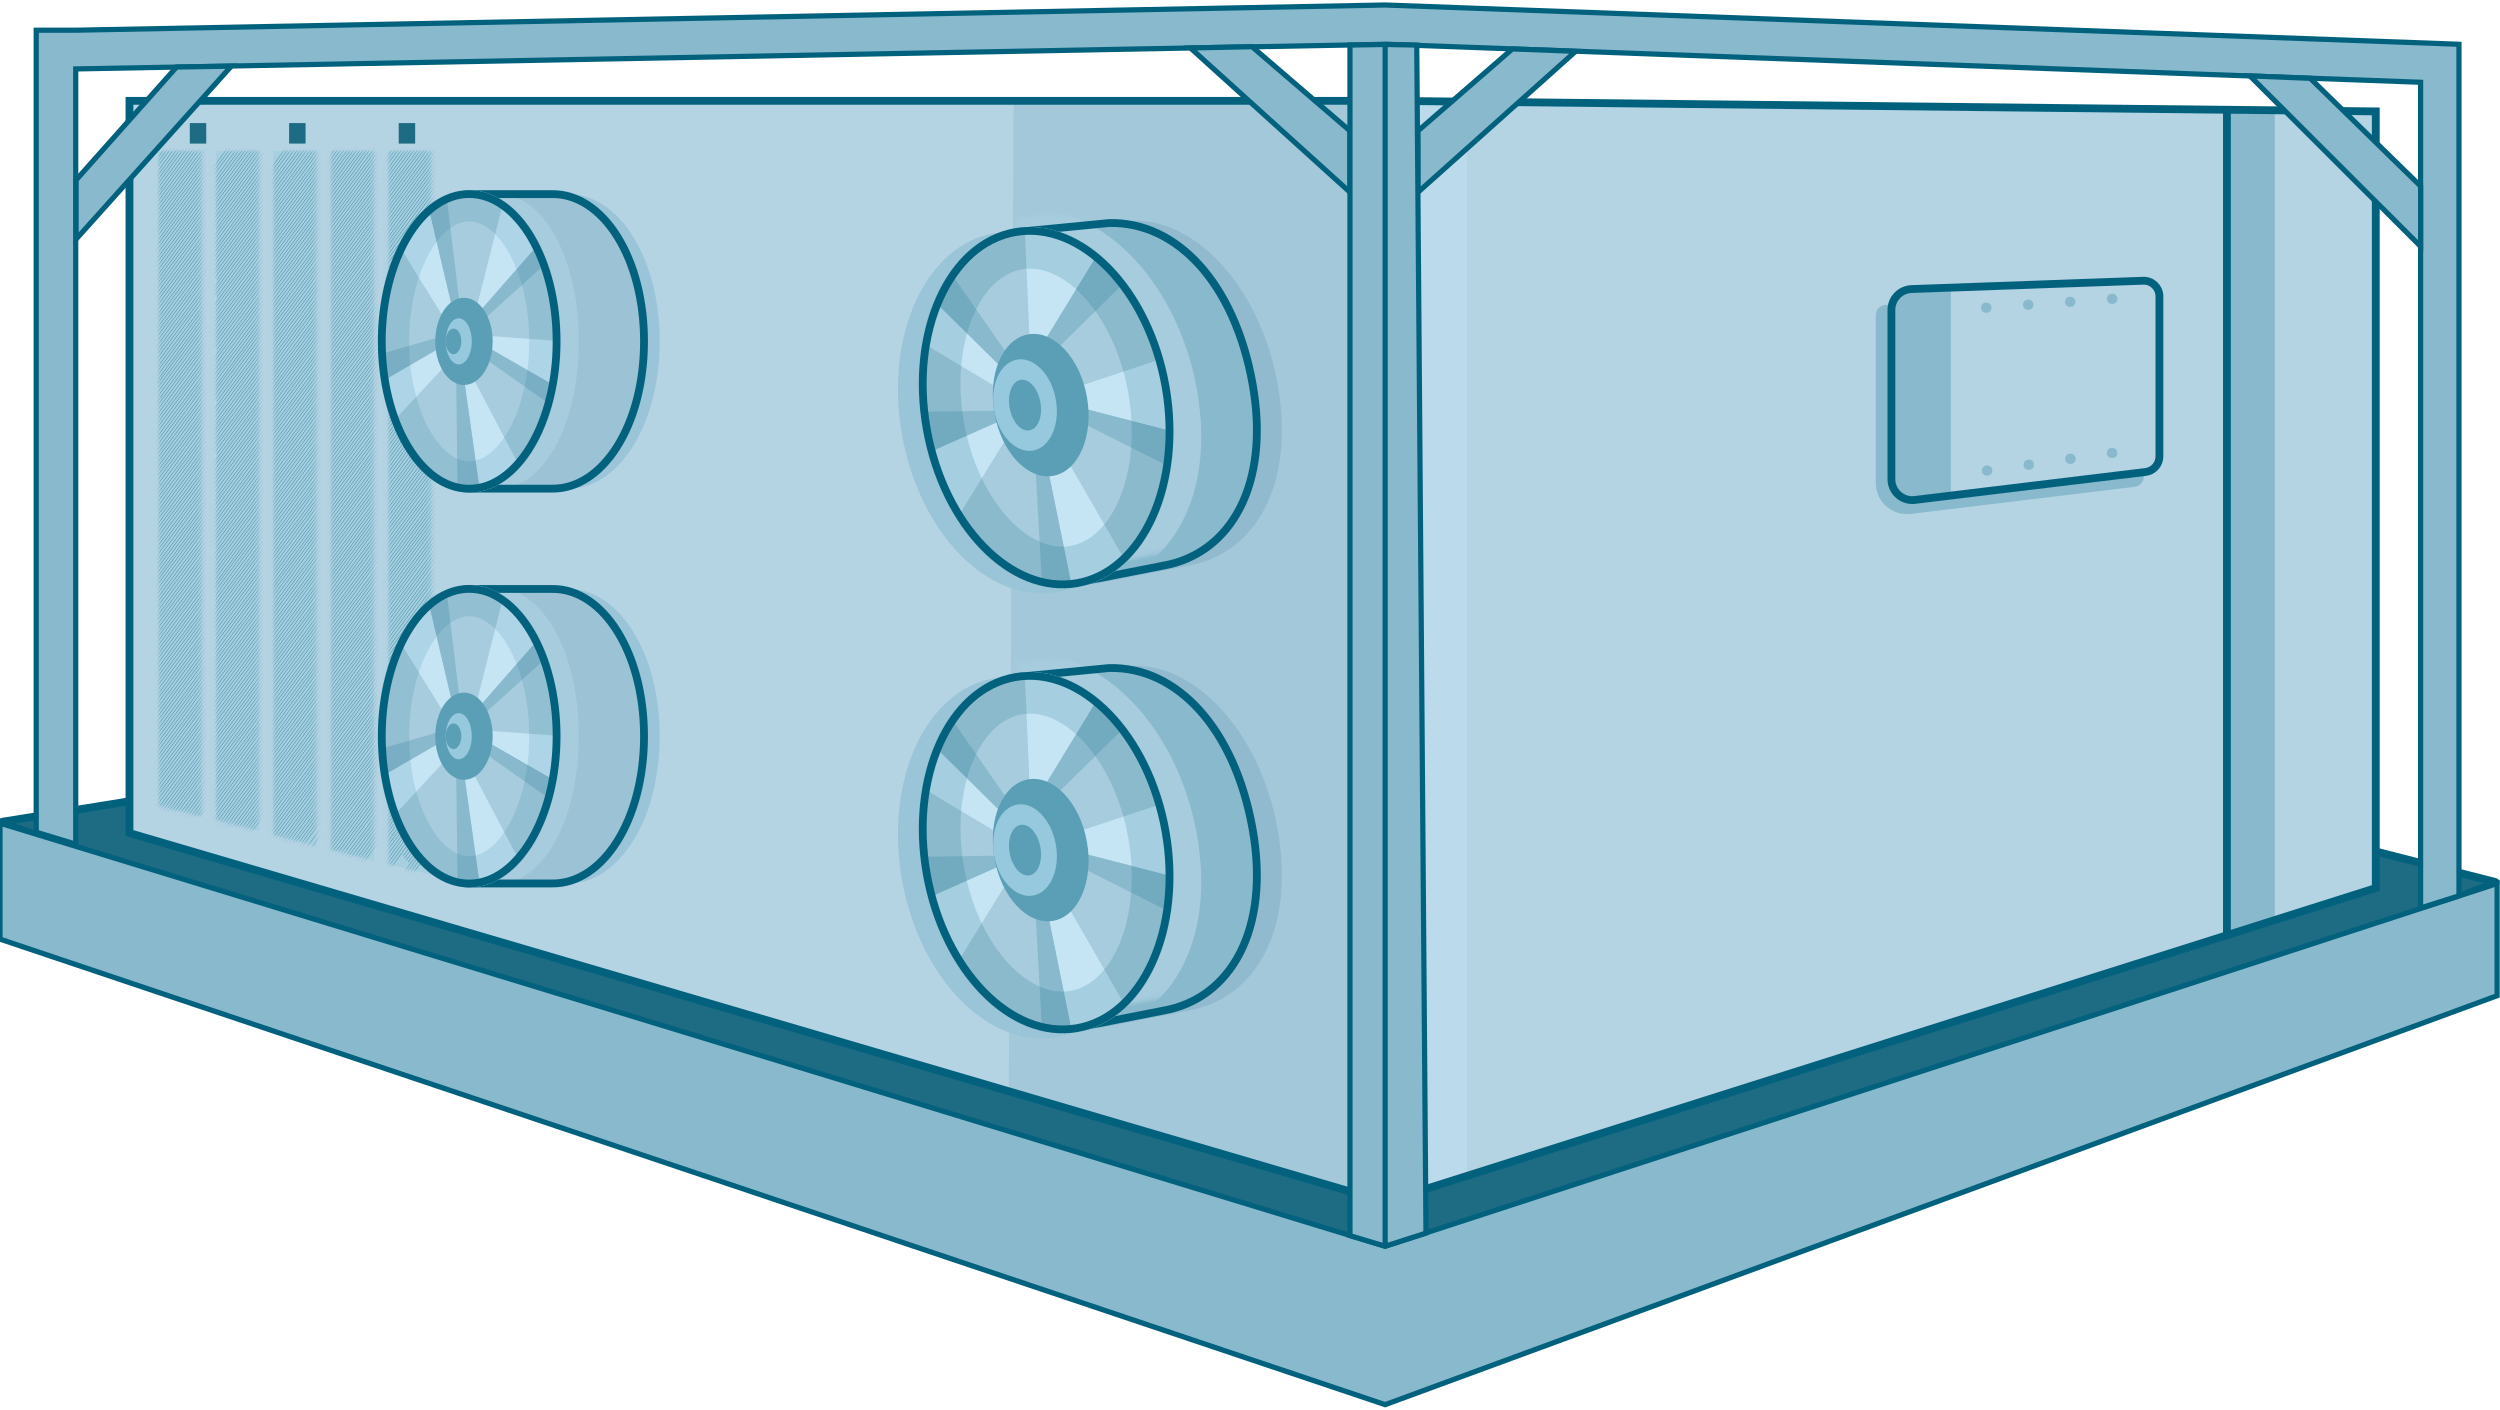 <?xml version="1.0" encoding="UTF-8"?>
<svg width="500px" height="282px" viewBox="0 0 500 282" version="1.1" xmlns="http://www.w3.org/2000/svg" xmlns:xlink="http://www.w3.org/1999/xlink">
    <!-- Generator: Sketch 63.1 (92452) - https://sketch.com -->
    <title>image-1</title>
    <desc>Created with Sketch.</desc>
    <defs>
        <polygon id="path-1" points="0.957 0.064 9.561 0.064 9.561 133.142 0.957 131.057"></polygon>
        <polygon id="path-3" points="0.957 0.064 9.561 0.064 9.561 136.042 0.957 133.91"></polygon>
        <polygon id="path-5" points="0.915 0.034 9.518 0.034 9.518 139.045 0.915 136.865"></polygon>
        <polygon id="path-7" points="0.915 0.034 9.518 0.034 9.518 141.969 0.915 139.789"></polygon>
        <polygon id="path-9" points="0.915 0.034 9.518 0.034 9.518 144.832 0.915 142.631"></polygon>
        <path d="M29.703,74.76 C43.531,74.802 53.757,62.433 53.695,42.032 C53.633,21.632 42.324,4.783 28.496,4.742 L12.709,3.826 L11.216,75.115 L29.703,74.76 Z" id="path-11"></path>
        <path d="M24.703,74.76 C38.531,74.802 48.757,62.433 48.695,42.032 C48.633,21.632 37.324,4.783 23.496,4.742 L7.709,3.826 L6.216,75.115 L24.703,74.76 Z" id="path-13"></path>
        <ellipse id="path-15" cx="31.315" cy="40.506" rx="25.039" ry="36.426"></ellipse>
        <path d="M29.703,74.76 C43.531,74.802 53.757,62.433 53.695,42.032 C53.633,21.632 42.324,4.783 28.496,4.742 L12.709,3.826 L11.216,75.115 L29.703,74.76 Z" id="path-17"></path>
        <path d="M24.703,74.76 C38.531,74.802 48.757,62.433 48.695,42.032 C48.633,21.632 37.324,4.783 23.496,4.742 L7.709,3.826 L6.216,75.115 L24.703,74.76 Z" id="path-19"></path>
        <ellipse id="path-21" cx="31.315" cy="40.506" rx="25.039" ry="36.426"></ellipse>
    </defs>
    <g id="Page-1" stroke="none" stroke-width="1" fill="none" fill-rule="evenodd">
        <g id="image-1" transform="translate(0, -15)">
            <g transform="translate(0, 16)">
                <path d="M0.402,163.359 L277.03,118.739 L277.03,118.739 L499.098,175.409 C499.154,175.423 499.188,175.48 499.173,175.535 C499.165,175.569 499.141,175.596 499.109,175.607 L272.032,260.187 L272.032,260.187 L0.384,163.561 C0.33,163.542 0.301,163.482 0.32,163.428 C0.333,163.392 0.365,163.366 0.402,163.359 Z" id="Path-21" stroke="#02627E" stroke-width="1.566" fill="#1E6B84"></path>
                <polygon id="Path-20" stroke="#02627E" stroke-width="1.044" fill="#89B9CD" points="0 163.641 0 186.826 277.03 279.93 499.421 198.139 499.421 175.706 277.03 248.242"></polygon>
                <polygon id="Path" stroke="#02627E" stroke-width="1.044" fill="#89B9CD" points="15.143 12.786 15.143 167.836 7.242 165.434 7.242 5.041 15.143 5.041 277.03 9.03565315e-13 491.794 7.855 491.794 178.161 484.119 180.592 484.119 15.453 277.3 7.855"></polygon>
                <polygon id="Path" fill="#B4D3E3" points="25.894 19.168 277.3 19.168 475.156 21.277 475.156 176.606 277.03 239.364 25.894 165.612"></polygon>
                <polygon id="Path-8" fill="#89B9CD" points="445.385 20.837 454.948 20.837 454.948 182.929 445.385 186.38"></polygon>
                <polygon id="Path-4" fill="#BBDBEC" points="277.03 19.168 293.363 19.168 293.363 234.312 277.03 239.364"></polygon>
                <polygon id="Path-14" fill="#A2C8DA" points="277.3 19.168 202.731 18.937 201.757 217.815 277.3 239.364"></polygon>
                <polygon id="Path-Copy-5" stroke="#02627E" stroke-width="1.566" points="25.894 19.168 277.3 19.168 475.156 21.277 475.156 176.606 277.03 239.364 25.894 165.612"></polygon>
                <polygon id="Path-6" fill="#1E6B84" points="37.96 23.615 41.249 23.615 41.249 27.717 37.96 27.717"></polygon>
                <polygon id="Path-6-Copy" fill="#1E6B84" points="57.824 23.615 61.112 23.615 61.112 27.717 57.824 27.717"></polygon>
                <polygon id="Path-6-Copy-2" fill="#1E6B84" points="79.744 23.615 83.033 23.615 83.033 27.717 79.744 27.717"></polygon>
                <polygon id="Path-22" stroke="#02627E" stroke-width="1.044" fill="#89B9CD" points="35.307 12.408 15.223 34.993 15.223 46.826 46.26 12.229"></polygon>
                <polygon id="Path-24" stroke="#02627E" stroke-width="1.044" fill="#89B9CD" points="269.993 37.445 238.087 8.592 250.412 8.342 269.993 25.175"></polygon>
                <polygon id="Path-24-Copy" stroke="#02627E" stroke-width="1.044" fill="#89B9CD" transform="translate(299.364, 23.115) scale(-1, 1) translate(-299.364, -23.115) " points="315.127 37.445 283.6 9.264 296.251 8.785 315.127 25.175"></polygon>
                <polygon id="Path-25" stroke="#02627E" stroke-width="1.044" fill="#89B9CD" points="449.987 14.183 484.119 48.275 484.119 36.23 462.046 14.663"></polygon>
                <polygon id="Path-23" stroke="#02627E" stroke-width="1.044" fill="#89B9CD" points="269.993 8.013 277.03 7.894 283.35 8.013 285.197 245.62 277.03 248.242 269.993 246.13"></polygon>
                <line x1="445.385" y1="20.837" x2="445.385" y2="186.38" id="Path-2" stroke="#02627E" stroke-width="1.566"></line>
                <line x1="277.03" y1="248.242" x2="277.03" y2="7.894" id="Path-3" stroke="#02627E" stroke-width="1.044"></line>
                <g id="Combined-Shape" transform="translate(30.771, 29.139)">
                    <mask id="mask-2" fill="white">
                        <use xlink:href="#path-1"></use>
                    </mask>
                    <use id="Mask" fill="#A7CFE0" xlink:href="#path-1"></use>
                    <path d="M14.896,125.436 L14.981,125.496 L1.057,144.488 L0.972,144.428 L14.896,125.436 Z M14.502,125.143 L14.587,125.203 L0.665,144.098 L0.58,144.038 L14.502,125.143 Z M14.125,124.824 L14.209,124.884 L0.269,143.746 L0.185,143.686 L14.125,124.824 Z M13.731,124.519 L13.816,124.579 L0.063,143.191 L-0.022,143.131 L13.731,124.519 Z M14.666,122.241 L14.751,122.301 L0.827,141.292 L0.742,141.232 L14.666,122.241 Z M14.272,121.948 L14.357,122.008 L0.435,140.903 L0.35,140.843 L14.272,121.948 Z M13.895,121.628 L13.98,121.688 L0.039,140.551 L-0.045,140.491 L13.895,121.628 Z M13.501,121.323 L13.586,121.383 L-0.167,139.995 L-0.252,139.935 L13.501,121.323 Z M13.731,119.97 L13.816,120.03 L-0.108,139.021 L-0.193,138.961 L13.731,119.97 Z M13.337,119.677 L13.422,119.737 L-0.5,138.632 L-0.585,138.572 L13.337,119.677 Z M12.96,119.357 L13.045,119.417 L-0.896,138.28 L-0.98,138.22 L12.96,119.357 Z M12.566,119.052 L12.651,119.112 L-1.102,137.724 L-1.187,137.664 L12.566,119.052 Z M12.566,118.091 L12.651,118.151 L-1.273,137.142 L-1.358,137.082 L12.566,118.091 Z M12.173,117.798 L12.257,117.858 L-1.665,136.753 L-1.75,136.693 L12.173,117.798 Z M11.795,117.478 L11.88,117.538 L-2.06,136.401 L-2.145,136.34 L11.795,117.478 Z M11.402,117.173 L11.486,117.233 L-2.267,135.845 L-2.352,135.785 L11.402,117.173 Z M12.566,114.549 L12.651,114.608 L-1.273,133.6 L-1.358,133.54 L12.566,114.549 Z M12.173,114.256 L12.257,114.316 L-1.665,133.211 L-1.75,133.151 L12.173,114.256 Z M11.795,113.936 L11.88,113.996 L-2.06,132.859 L-2.145,132.798 L11.795,113.936 Z M11.402,113.631 L11.486,113.691 L-2.267,132.303 L-2.352,132.243 L11.402,113.631 Z M12.566,111.032 L12.651,111.092 L-1.273,130.083 L-1.358,130.023 L12.566,111.032 Z M12.173,110.739 L12.257,110.799 L-1.665,129.694 L-1.75,129.634 L12.173,110.739 Z M11.795,110.419 L11.88,110.479 L-2.06,129.342 L-2.145,129.281 L11.795,110.419 Z M11.402,110.114 L11.486,110.174 L-2.267,128.786 L-2.352,128.726 L11.402,110.114 Z M12.566,107.523 L12.651,107.583 L-0.279,125.227 L-0.364,125.168 L12.566,107.523 Z M12.173,107.23 L12.257,107.29 L-0.671,124.838 L-0.756,124.778 L12.173,107.23 Z M11.795,106.91 L11.88,106.97 L-1.066,124.486 L-1.151,124.426 L11.795,106.91 Z M11.402,106.605 L11.486,106.665 L-1.273,123.931 L-1.358,123.87 L11.402,106.605 Z M12.566,104.002 L12.651,104.062 L-1.273,123.054 L-1.358,122.994 L12.566,104.002 Z M12.173,103.709 L12.257,103.769 L-1.665,122.664 L-1.75,122.604 L12.173,103.709 Z M12.566,102.242 L12.651,102.302 L-1.273,121.294 L-1.358,121.234 L12.566,102.242 Z M12.173,101.949 L12.257,102.009 L-1.665,120.904 L-1.75,120.844 L12.173,101.949 Z M11.795,101.63 L11.88,101.69 L-2.06,120.552 L-2.145,120.492 L11.795,101.63 Z M11.402,101.325 L11.486,101.385 L-2.267,119.997 L-2.352,119.936 L11.402,101.325 Z M12.566,98.725 L12.651,98.785 L-1.273,117.777 L-1.358,117.717 L12.566,98.725 Z M12.173,98.432 L12.257,98.492 L-1.665,117.388 L-1.75,117.327 L12.173,98.432 Z M11.795,98.113 L11.88,98.173 L-2.06,117.035 L-2.145,116.975 L11.795,98.113 Z M11.402,97.808 L11.486,97.868 L-2.267,116.48 L-2.352,116.42 L11.402,97.808 Z M12.566,95.216 L12.651,95.276 L-0.279,112.921 L-0.364,112.861 L12.566,95.216 Z M12.173,94.923 L12.257,94.983 L-0.671,112.532 L-0.756,112.472 L12.173,94.923 Z M11.795,94.604 L11.88,94.664 L-1.066,112.18 L-1.151,112.12 L11.795,94.604 Z M11.402,94.299 L11.486,94.359 L-1.273,111.624 L-1.358,111.564 L11.402,94.299 Z M12.566,91.696 L12.651,91.756 L-1.273,110.747 L-1.358,110.687 L12.566,91.696 Z M12.173,91.403 L12.257,91.463 L-1.665,110.358 L-1.75,110.298 L12.173,91.403 Z M12.566,89.936 L12.651,89.996 L-1.273,108.987 L-1.358,108.927 L12.566,89.936 Z M12.173,89.643 L12.257,89.703 L-1.665,108.598 L-1.75,108.538 L12.173,89.643 Z M11.795,89.323 L11.88,89.384 L-2.06,108.246 L-2.145,108.186 L11.795,89.323 Z M11.402,89.018 L11.486,89.078 L-2.267,107.69 L-2.352,107.63 L11.402,89.018 Z M12.566,86.419 L12.651,86.479 L-1.273,105.47 L-1.358,105.41 L12.566,86.419 Z M12.173,86.126 L12.257,86.186 L-1.665,105.081 L-1.75,105.021 L12.173,86.126 Z M11.795,85.806 L11.88,85.867 L-2.06,104.729 L-2.145,104.669 L11.795,85.806 Z M11.402,85.501 L11.486,85.562 L-2.267,104.173 L-2.352,104.113 L11.402,85.501 Z M12.566,82.91 L12.651,82.97 L-0.279,100.615 L-0.364,100.555 L12.566,82.91 Z M12.173,82.617 L12.257,82.677 L-0.671,100.226 L-0.756,100.165 L12.173,82.617 Z M11.795,82.297 L11.88,82.358 L-1.066,99.874 L-1.151,99.813 L11.795,82.297 Z M11.402,81.992 L11.486,82.053 L-1.273,99.318 L-1.358,99.258 L11.402,81.992 Z M12.566,79.39 L12.651,79.45 L-1.273,98.441 L-1.358,98.381 L12.566,79.39 Z M12.173,79.097 L12.257,79.157 L-1.665,98.052 L-1.75,97.992 L12.173,79.097 Z M11.795,78.777 L11.88,78.837 L-2.06,97.7 L-2.145,97.639 L11.795,78.777 Z M11.402,78.472 L11.486,78.532 L-2.267,97.144 L-2.352,97.084 L11.402,78.472 Z M12.566,75.873 L12.651,75.933 L-1.273,94.924 L-1.358,94.864 L12.566,75.873 Z M12.173,75.58 L12.257,75.64 L-1.665,94.535 L-1.75,94.475 L12.173,75.58 Z M11.795,75.26 L11.88,75.32 L-2.06,94.183 L-2.145,94.123 L11.795,75.26 Z M11.402,74.955 L11.486,75.015 L-2.267,93.627 L-2.352,93.567 L11.402,74.955 Z M12.566,72.364 L12.651,72.424 L-0.279,90.068 L-0.364,90.009 L12.566,72.364 Z M12.173,72.071 L12.257,72.131 L-0.671,89.679 L-0.756,89.619 L12.173,72.071 Z M11.795,71.751 L11.88,71.811 L-1.066,89.327 L-1.151,89.267 L11.795,71.751 Z M11.402,71.446 L11.486,71.506 L-1.273,88.772 L-1.358,88.711 L11.402,71.446 Z M12.566,69.025 L12.651,69.085 L-1.273,88.076 L-1.358,88.016 L12.566,69.025 Z M12.173,68.732 L12.257,68.792 L-1.665,87.687 L-1.75,87.627 L12.173,68.732 Z M11.795,68.412 L11.88,68.473 L-2.06,87.335 L-2.145,87.275 L11.795,68.412 Z M11.402,68.107 L11.486,68.167 L-2.267,86.779 L-2.352,86.719 L11.402,68.107 Z M12.566,65.508 L12.651,65.568 L-1.273,84.559 L-1.358,84.499 L12.566,65.508 Z M12.173,65.215 L12.257,65.275 L-1.665,84.17 L-1.75,84.11 L12.173,65.215 Z M11.795,64.895 L11.88,64.956 L-2.06,83.818 L-2.145,83.758 L11.795,64.895 Z M11.402,64.59 L11.486,64.651 L-2.267,83.263 L-2.352,83.202 L11.402,64.59 Z M12.566,61.999 L12.651,62.059 L-0.279,79.704 L-0.364,79.644 L12.566,61.999 Z M12.173,61.706 L12.257,61.766 L-0.671,79.315 L-0.756,79.255 L12.173,61.706 Z M11.795,61.386 L11.88,61.447 L-1.066,78.963 L-1.151,78.902 L11.795,61.386 Z M11.402,61.081 L11.486,61.142 L-1.273,78.407 L-1.358,78.347 L11.402,61.081 Z M12.566,58.511 L12.651,58.571 L-1.273,77.562 L-1.358,77.502 L12.566,58.511 Z M12.173,58.218 L12.257,58.278 L-1.665,77.173 L-1.75,77.113 L12.173,58.218 Z M11.795,57.898 L11.88,57.958 L-2.06,76.821 L-2.145,76.76 L11.795,57.898 Z M11.402,57.593 L11.486,57.653 L-2.267,76.265 L-2.352,76.205 L11.402,57.593 Z M12.566,54.994 L12.651,55.054 L-1.273,74.045 L-1.358,73.985 L12.566,54.994 Z M12.173,54.701 L12.257,54.761 L-1.665,73.656 L-1.75,73.596 L12.173,54.701 Z M11.795,54.381 L11.88,54.441 L-2.06,73.304 L-2.145,73.244 L11.795,54.381 Z M11.402,54.076 L11.486,54.136 L-2.267,72.748 L-2.352,72.688 L11.402,54.076 Z M12.566,51.485 L12.651,51.545 L-0.279,69.189 L-0.364,69.13 L12.566,51.485 Z M12.96,50.029 L13.045,50.089 L-0.879,69.081 L-0.964,69.021 L12.96,50.029 Z M12.566,49.736 L12.651,49.796 L-1.271,68.691 L-1.356,68.631 L12.566,49.736 Z M12.189,49.417 L12.274,49.477 L-1.667,68.339 L-1.751,68.279 L12.189,49.417 Z M11.795,49.112 L11.88,49.172 L-1.873,67.784 L-1.958,67.723 L11.795,49.112 Z M12.96,46.512 L13.045,46.572 L-0.879,65.564 L-0.964,65.504 L12.96,46.512 Z M12.566,46.219 L12.651,46.279 L-1.271,65.175 L-1.356,65.114 L12.566,46.219 Z M12.189,45.9 L12.274,45.96 L-1.667,64.822 L-1.751,64.762 L12.189,45.9 Z M11.795,45.595 L11.88,45.655 L-1.873,64.267 L-1.958,64.207 L11.795,45.595 Z M12.96,43.003 L13.045,43.063 L0.115,60.708 L0.03,60.648 L12.96,43.003 Z M12.566,42.71 L12.651,42.77 L-0.277,60.319 L-0.362,60.259 L12.566,42.71 Z M12.189,42.391 L12.274,42.451 L-0.673,59.967 L-0.757,59.907 L12.189,42.391 Z M11.795,42.086 L11.88,42.146 L-0.879,59.411 L-0.964,59.351 L11.795,42.086 Z M12.96,39.483 L13.045,39.543 L-0.879,58.534 L-0.964,58.474 L12.96,39.483 Z M12.566,39.19 L12.651,39.25 L-1.271,58.145 L-1.356,58.085 L12.566,39.19 Z M12.189,38.87 L12.274,38.931 L-1.667,57.793 L-1.751,57.733 L12.189,38.87 Z M11.795,38.565 L11.88,38.625 L-1.873,57.237 L-1.958,57.177 L11.795,38.565 Z M12.96,35.966 L13.045,36.026 L-0.879,55.017 L-0.964,54.957 L12.96,35.966 Z M12.566,35.673 L12.651,35.733 L-1.271,54.628 L-1.356,54.568 L12.566,35.673 Z M12.189,35.353 L12.274,35.414 L-1.667,54.276 L-1.751,54.216 L12.189,35.353 Z M11.795,35.048 L11.88,35.109 L-1.873,53.721 L-1.958,53.66 L11.795,35.048 Z M12.96,32.457 L13.045,32.517 L0.115,50.162 L0.03,50.102 L12.96,32.457 Z M12.566,32.164 L12.651,32.224 L-0.277,49.773 L-0.362,49.713 L12.566,32.164 Z M12.189,31.844 L12.274,31.905 L-0.673,49.421 L-0.757,49.36 L12.189,31.844 Z M11.795,31.539 L11.88,31.6 L-0.879,48.865 L-0.964,48.805 L11.795,31.539 Z M12.96,29.118 L13.045,29.178 L-0.879,48.17 L-0.964,48.11 L12.96,29.118 Z M12.566,28.825 L12.651,28.885 L-1.271,47.78 L-1.356,47.72 L12.566,28.825 Z M12.189,28.506 L12.274,28.566 L-1.667,47.428 L-1.751,47.368 L12.189,28.506 Z M11.795,28.201 L11.88,28.261 L-1.873,46.873 L-1.958,46.813 L11.795,28.201 Z M12.96,25.601 L13.045,25.661 L-0.879,44.653 L-0.964,44.593 L12.96,25.601 Z M12.566,25.308 L12.651,25.368 L-1.271,44.264 L-1.356,44.203 L12.566,25.308 Z M12.189,24.989 L12.274,25.049 L-1.667,43.911 L-1.751,43.851 L12.189,24.989 Z M11.795,24.684 L11.88,24.744 L-1.873,43.356 L-1.958,43.296 L11.795,24.684 Z M12.96,22.092 L13.045,22.152 L0.115,39.797 L0.03,39.737 L12.96,22.092 Z M12.566,21.799 L12.651,21.859 L-0.277,39.408 L-0.362,39.348 L12.566,21.799 Z M12.189,21.48 L12.274,21.54 L-0.673,39.056 L-0.757,38.996 L12.189,21.48 Z M11.795,21.175 L11.88,21.235 L-0.879,38.5 L-0.964,38.44 L11.795,21.175 Z M12.96,18.604 L13.045,18.664 L-0.879,37.655 L-0.964,37.595 L12.96,18.604 Z M12.566,18.311 L12.651,18.371 L-1.271,37.266 L-1.356,37.206 L12.566,18.311 Z M12.189,17.991 L12.274,18.052 L-1.667,36.914 L-1.751,36.854 L12.189,17.991 Z M11.795,17.686 L11.88,17.746 L-1.873,36.358 L-1.958,36.298 L11.795,17.686 Z M12.96,15.087 L13.045,15.147 L-0.879,34.138 L-0.964,34.078 L12.96,15.087 Z M12.566,14.794 L12.651,14.854 L-1.271,33.749 L-1.356,33.689 L12.566,14.794 Z M12.189,14.474 L12.274,14.535 L-1.667,33.397 L-1.751,33.337 L12.189,14.474 Z M11.795,14.169 L11.88,14.23 L-1.873,32.842 L-1.958,32.781 L11.795,14.169 Z M12.96,11.578 L13.045,11.638 L0.115,29.283 L0.03,29.223 L12.96,11.578 Z M12.566,11.285 L12.651,11.345 L-0.277,28.894 L-0.362,28.834 L12.566,11.285 Z M12.189,10.965 L12.274,11.026 L-0.673,28.542 L-0.757,28.481 L12.189,10.965 Z M11.795,10.66 L11.88,10.721 L-0.879,27.986 L-0.964,27.926 L11.795,10.66 Z M12.96,8.121 L13.045,8.181 L0.115,25.826 L0.03,25.766 L12.96,8.121 Z M12.566,7.828 L12.651,7.888 L-0.277,25.436 L-0.362,25.376 L12.566,7.828 Z M12.189,7.508 L12.274,7.568 L-0.673,25.084 L-0.757,25.024 L12.189,7.508 Z M11.795,7.203 L11.88,7.263 L-0.879,24.529 L-0.964,24.468 L11.795,7.203 Z M12.566,5.192 L12.651,5.252 L-0.279,22.897 L-0.364,22.837 L12.566,5.192 Z M12.173,4.899 L12.257,4.959 L-0.671,22.508 L-0.756,22.447 L12.173,4.899 Z M11.795,4.579 L11.88,4.64 L-1.066,22.155 L-1.151,22.095 L11.795,4.579 Z M11.402,4.274 L11.486,4.335 L-1.273,21.6 L-1.358,21.54 L11.402,4.274 Z M12.566,1.772 L12.651,1.832 L-0.279,19.477 L-0.364,19.417 L12.566,1.772 Z M12.173,1.479 L12.257,1.539 L-0.671,19.088 L-0.756,19.028 L12.173,1.479 Z M11.795,1.16 L11.88,1.22 L-1.066,18.736 L-1.151,18.675 L11.795,1.16 Z M11.402,0.854 L11.486,0.915 L-1.273,18.18 L-1.358,18.12 L11.402,0.854 Z M12.751,-1.891 L12.836,-1.831 L-0.094,15.814 L-0.179,15.754 L12.751,-1.891 Z M12.357,-2.184 L12.442,-2.124 L-0.486,15.425 L-0.571,15.365 L12.357,-2.184 Z M11.98,-2.504 L12.064,-2.443 L-0.882,15.073 L-0.966,15.012 L11.98,-2.504 Z M11.586,-2.809 L11.671,-2.748 L-1.089,14.517 L-1.173,14.457 L11.586,-2.809 Z M12.359,-4.824 L12.444,-4.764 L-0.486,12.881 L-0.571,12.821 L12.359,-4.824 Z M11.966,-5.117 L12.05,-5.057 L-0.878,12.492 L-0.962,12.431 L11.966,-5.117 Z M11.589,-5.437 L11.673,-5.376 L-1.273,12.14 L-1.358,12.079 L11.589,-5.437 Z M11.195,-5.742 L11.279,-5.681 L-1.48,11.584 L-1.564,11.524 L11.195,-5.742 Z M10.835,-6.231 L10.919,-6.171 L-2.011,11.474 L-2.095,11.414 L10.835,-6.231 Z M10.441,-6.524 L10.525,-6.464 L-2.403,11.085 L-2.487,11.025 L10.441,-6.524 Z M10.064,-6.843 L10.148,-6.783 L-2.798,10.733 L-2.883,10.672 L10.064,-6.843 Z M9.67,-7.149 L9.754,-7.088 L-3.005,10.177 L-3.089,10.117 L9.67,-7.149 Z M6.266,-3.504 L6.351,-3.444 L-0.689,6.225 L-0.774,6.165 L6.266,-3.504 Z M5.831,-3.808 L5.915,-3.748 L-0.944,5.55 L-1.028,5.489 L5.831,-3.808 Z M5.398,-4.098 L5.483,-4.038 L-1.34,5.255 L-1.425,5.195 L5.398,-4.098 Z M5.006,-4.451 L5.09,-4.391 L-1.737,4.978 L-1.822,4.918 L5.006,-4.451 Z" fill="#428FA8" fill-rule="nonzero" mask="url(#mask-2)"></path>
                </g>
                <g id="Combined-Shape-Copy" transform="translate(42.253, 29.139)">
                    <mask id="mask-4" fill="white">
                        <use xlink:href="#path-3"></use>
                    </mask>
                    <use id="Mask" fill="#A7CFE0" xlink:href="#path-3"></use>
                    <path d="M15.94,125.436 L16.024,125.496 L2.1,144.488 L2.016,144.428 L15.94,125.436 Z M15.546,125.143 L15.631,125.203 L1.708,144.098 L1.624,144.038 L15.546,125.143 Z M15.169,124.824 L15.253,124.884 L1.313,143.746 L1.229,143.686 L15.169,124.824 Z M14.775,124.519 L14.859,124.579 L1.106,143.191 L1.022,143.131 L14.775,124.519 Z M15.71,122.241 L15.794,122.301 L1.871,141.292 L1.786,141.232 L15.71,122.241 Z M15.316,121.948 L15.401,122.008 L1.478,140.903 L1.394,140.843 L15.316,121.948 Z M14.939,121.628 L15.023,121.688 L1.083,140.551 L0.999,140.491 L14.939,121.628 Z M14.545,121.323 L14.63,121.383 L0.876,139.995 L0.792,139.935 L14.545,121.323 Z M14.775,119.97 L14.86,120.03 L0.936,139.021 L0.851,138.961 L14.775,119.97 Z M14.381,119.677 L14.466,119.737 L0.544,138.632 L0.459,138.572 L14.381,119.677 Z M14.004,119.357 L14.089,119.417 L0.148,138.28 L0.064,138.22 L14.004,119.357 Z M13.61,119.052 L13.695,119.112 L-0.058,137.724 L-0.143,137.664 L13.61,119.052 Z M13.61,118.091 L13.695,118.151 L-0.229,137.142 L-0.314,137.082 L13.61,118.091 Z M13.216,117.798 L13.301,117.858 L-0.621,136.753 L-0.706,136.693 L13.216,117.798 Z M12.839,117.478 L12.924,117.538 L-1.017,136.401 L-1.101,136.34 L12.839,117.478 Z M12.445,117.173 L12.53,117.233 L-1.223,135.845 L-1.308,135.785 L12.445,117.173 Z M13.61,114.549 L13.695,114.608 L-0.229,133.6 L-0.314,133.54 L13.61,114.549 Z M13.216,114.256 L13.301,114.316 L-0.621,133.211 L-0.706,133.151 L13.216,114.256 Z M12.839,113.936 L12.924,113.996 L-1.017,132.859 L-1.101,132.798 L12.839,113.936 Z M12.445,113.631 L12.53,113.691 L-1.223,132.303 L-1.308,132.243 L12.445,113.631 Z M13.61,111.032 L13.695,111.092 L-0.229,130.083 L-0.314,130.023 L13.61,111.032 Z M13.216,110.739 L13.301,110.799 L-0.621,129.694 L-0.706,129.634 L13.216,110.739 Z M12.839,110.419 L12.924,110.479 L-1.017,129.342 L-1.101,129.281 L12.839,110.419 Z M12.445,110.114 L12.53,110.174 L-1.223,128.786 L-1.308,128.726 L12.445,110.114 Z M13.61,107.523 L13.695,107.583 L0.765,125.227 L0.68,125.168 L13.61,107.523 Z M13.216,107.23 L13.301,107.29 L0.373,124.838 L0.288,124.778 L13.216,107.23 Z M12.839,106.91 L12.924,106.97 L-0.023,124.486 L-0.107,124.426 L12.839,106.91 Z M12.445,106.605 L12.53,106.665 L-0.229,123.931 L-0.314,123.87 L12.445,106.605 Z M13.61,104.002 L13.695,104.062 L-0.229,123.054 L-0.314,122.994 L13.61,104.002 Z M13.216,103.709 L13.301,103.769 L-0.621,122.664 L-0.706,122.604 L13.216,103.709 Z M13.61,102.242 L13.695,102.302 L-0.229,121.294 L-0.314,121.234 L13.61,102.242 Z M13.216,101.949 L13.301,102.009 L-0.621,120.904 L-0.706,120.844 L13.216,101.949 Z M12.839,101.63 L12.924,101.69 L-1.017,120.552 L-1.101,120.492 L12.839,101.63 Z M12.445,101.325 L12.53,101.385 L-1.223,119.997 L-1.308,119.936 L12.445,101.325 Z M13.61,98.725 L13.695,98.785 L-0.229,117.777 L-0.314,117.717 L13.61,98.725 Z M13.216,98.432 L13.301,98.492 L-0.621,117.388 L-0.706,117.327 L13.216,98.432 Z M12.839,98.113 L12.924,98.173 L-1.017,117.035 L-1.101,116.975 L12.839,98.113 Z M12.445,97.808 L12.53,97.868 L-1.223,116.48 L-1.308,116.42 L12.445,97.808 Z M13.61,95.216 L13.695,95.276 L0.765,112.921 L0.68,112.861 L13.61,95.216 Z M13.216,94.923 L13.301,94.983 L0.373,112.532 L0.288,112.472 L13.216,94.923 Z M12.839,94.604 L12.924,94.664 L-0.023,112.18 L-0.107,112.12 L12.839,94.604 Z M12.445,94.299 L12.53,94.359 L-0.229,111.624 L-0.314,111.564 L12.445,94.299 Z M13.61,91.696 L13.695,91.756 L-0.229,110.747 L-0.314,110.687 L13.61,91.696 Z M13.216,91.403 L13.301,91.463 L-0.621,110.358 L-0.706,110.298 L13.216,91.403 Z M13.61,89.936 L13.695,89.996 L-0.229,108.987 L-0.314,108.927 L13.61,89.936 Z M13.216,89.643 L13.301,89.703 L-0.621,108.598 L-0.706,108.538 L13.216,89.643 Z M12.839,89.323 L12.924,89.384 L-1.017,108.246 L-1.101,108.186 L12.839,89.323 Z M12.445,89.018 L12.53,89.078 L-1.223,107.69 L-1.308,107.63 L12.445,89.018 Z M13.61,86.419 L13.695,86.479 L-0.229,105.47 L-0.314,105.41 L13.61,86.419 Z M13.216,86.126 L13.301,86.186 L-0.621,105.081 L-0.706,105.021 L13.216,86.126 Z M12.839,85.806 L12.924,85.867 L-1.017,104.729 L-1.101,104.669 L12.839,85.806 Z M12.445,85.501 L12.53,85.562 L-1.223,104.173 L-1.308,104.113 L12.445,85.501 Z M13.61,82.91 L13.695,82.97 L0.765,100.615 L0.68,100.555 L13.61,82.91 Z M13.216,82.617 L13.301,82.677 L0.373,100.226 L0.288,100.165 L13.216,82.617 Z M12.839,82.297 L12.924,82.358 L-0.023,99.874 L-0.107,99.813 L12.839,82.297 Z M12.445,81.992 L12.53,82.053 L-0.229,99.318 L-0.314,99.258 L12.445,81.992 Z M13.61,79.39 L13.695,79.45 L-0.229,98.441 L-0.314,98.381 L13.61,79.39 Z M13.216,79.097 L13.301,79.157 L-0.621,98.052 L-0.706,97.992 L13.216,79.097 Z M12.839,78.777 L12.924,78.837 L-1.017,97.7 L-1.101,97.639 L12.839,78.777 Z M12.445,78.472 L12.53,78.532 L-1.223,97.144 L-1.308,97.084 L12.445,78.472 Z M13.61,75.873 L13.695,75.933 L-0.229,94.924 L-0.314,94.864 L13.61,75.873 Z M13.216,75.58 L13.301,75.64 L-0.621,94.535 L-0.706,94.475 L13.216,75.58 Z M12.839,75.26 L12.924,75.32 L-1.017,94.183 L-1.101,94.123 L12.839,75.26 Z M12.445,74.955 L12.53,75.015 L-1.223,93.627 L-1.308,93.567 L12.445,74.955 Z M13.61,72.364 L13.695,72.424 L0.765,90.068 L0.68,90.009 L13.61,72.364 Z M13.216,72.071 L13.301,72.131 L0.373,89.679 L0.288,89.619 L13.216,72.071 Z M12.839,71.751 L12.924,71.811 L-0.023,89.327 L-0.107,89.267 L12.839,71.751 Z M12.445,71.446 L12.53,71.506 L-0.229,88.772 L-0.314,88.711 L12.445,71.446 Z M13.61,69.025 L13.695,69.085 L-0.229,88.076 L-0.314,88.016 L13.61,69.025 Z M13.216,68.732 L13.301,68.792 L-0.621,87.687 L-0.706,87.627 L13.216,68.732 Z M12.839,68.412 L12.924,68.473 L-1.017,87.335 L-1.101,87.275 L12.839,68.412 Z M12.445,68.107 L12.53,68.167 L-1.223,86.779 L-1.308,86.719 L12.445,68.107 Z M13.61,65.508 L13.695,65.568 L-0.229,84.559 L-0.314,84.499 L13.61,65.508 Z M13.216,65.215 L13.301,65.275 L-0.621,84.17 L-0.706,84.11 L13.216,65.215 Z M12.839,64.895 L12.924,64.956 L-1.017,83.818 L-1.101,83.758 L12.839,64.895 Z M12.445,64.59 L12.53,64.651 L-1.223,83.263 L-1.308,83.202 L12.445,64.59 Z M13.61,61.999 L13.695,62.059 L0.765,79.704 L0.68,79.644 L13.61,61.999 Z M13.216,61.706 L13.301,61.766 L0.373,79.315 L0.288,79.255 L13.216,61.706 Z M12.839,61.386 L12.924,61.447 L-0.023,78.963 L-0.107,78.902 L12.839,61.386 Z M12.445,61.081 L12.53,61.142 L-0.229,78.407 L-0.314,78.347 L12.445,61.081 Z M13.61,58.511 L13.695,58.571 L-0.229,77.562 L-0.314,77.502 L13.61,58.511 Z M13.216,58.218 L13.301,58.278 L-0.621,77.173 L-0.706,77.113 L13.216,58.218 Z M12.839,57.898 L12.924,57.958 L-1.017,76.821 L-1.101,76.76 L12.839,57.898 Z M12.445,57.593 L12.53,57.653 L-1.223,76.265 L-1.308,76.205 L12.445,57.593 Z M13.61,54.994 L13.695,55.054 L-0.229,74.045 L-0.314,73.985 L13.61,54.994 Z M13.216,54.701 L13.301,54.761 L-0.621,73.656 L-0.706,73.596 L13.216,54.701 Z M12.839,54.381 L12.924,54.441 L-1.017,73.304 L-1.101,73.244 L12.839,54.381 Z M12.445,54.076 L12.53,54.136 L-1.223,72.748 L-1.308,72.688 L12.445,54.076 Z M13.61,51.485 L13.695,51.545 L0.765,69.189 L0.68,69.13 L13.61,51.485 Z M14.004,50.029 L14.089,50.089 L0.165,69.081 L0.08,69.021 L14.004,50.029 Z M13.61,49.736 L13.695,49.796 L-0.227,68.691 L-0.312,68.631 L13.61,49.736 Z M13.233,49.417 L13.317,49.477 L-0.623,68.339 L-0.707,68.279 L13.233,49.417 Z M12.839,49.112 L12.924,49.172 L-0.83,67.784 L-0.914,67.723 L12.839,49.112 Z M14.004,46.512 L14.089,46.572 L0.165,65.564 L0.08,65.504 L14.004,46.512 Z M13.61,46.219 L13.695,46.279 L-0.227,65.175 L-0.312,65.114 L13.61,46.219 Z M13.233,45.9 L13.317,45.96 L-0.623,64.822 L-0.707,64.762 L13.233,45.9 Z M12.839,45.595 L12.924,45.655 L-0.83,64.267 L-0.914,64.207 L12.839,45.595 Z M14.004,43.003 L14.089,43.063 L1.159,60.708 L1.074,60.648 L14.004,43.003 Z M13.61,42.71 L13.695,42.77 L0.767,60.319 L0.682,60.259 L13.61,42.71 Z M13.233,42.391 L13.317,42.451 L0.371,59.967 L0.287,59.907 L13.233,42.391 Z M12.839,42.086 L12.924,42.146 L0.164,59.411 L0.08,59.351 L12.839,42.086 Z M14.004,39.483 L14.089,39.543 L0.165,58.534 L0.08,58.474 L14.004,39.483 Z M13.61,39.19 L13.695,39.25 L-0.227,58.145 L-0.312,58.085 L13.61,39.19 Z M13.233,38.87 L13.317,38.931 L-0.623,57.793 L-0.707,57.733 L13.233,38.87 Z M12.839,38.565 L12.924,38.625 L-0.83,57.237 L-0.914,57.177 L12.839,38.565 Z M14.004,35.966 L14.089,36.026 L0.165,55.017 L0.08,54.957 L14.004,35.966 Z M13.61,35.673 L13.695,35.733 L-0.227,54.628 L-0.312,54.568 L13.61,35.673 Z M13.233,35.353 L13.317,35.414 L-0.623,54.276 L-0.707,54.216 L13.233,35.353 Z M12.839,35.048 L12.924,35.109 L-0.83,53.721 L-0.914,53.66 L12.839,35.048 Z M14.004,32.457 L14.089,32.517 L1.159,50.162 L1.074,50.102 L14.004,32.457 Z M13.61,32.164 L13.695,32.224 L0.767,49.773 L0.682,49.713 L13.61,32.164 Z M13.233,31.844 L13.317,31.905 L0.371,49.421 L0.287,49.36 L13.233,31.844 Z M12.839,31.539 L12.924,31.6 L0.164,48.865 L0.08,48.805 L12.839,31.539 Z M14.004,29.118 L14.089,29.178 L0.165,48.17 L0.08,48.11 L14.004,29.118 Z M13.61,28.825 L13.695,28.885 L-0.227,47.78 L-0.312,47.72 L13.61,28.825 Z M13.233,28.506 L13.317,28.566 L-0.623,47.428 L-0.707,47.368 L13.233,28.506 Z M12.839,28.201 L12.924,28.261 L-0.83,46.873 L-0.914,46.813 L12.839,28.201 Z M14.004,25.601 L14.089,25.661 L0.165,44.653 L0.08,44.593 L14.004,25.601 Z M13.61,25.308 L13.695,25.368 L-0.227,44.264 L-0.312,44.203 L13.61,25.308 Z M13.233,24.989 L13.317,25.049 L-0.623,43.911 L-0.707,43.851 L13.233,24.989 Z M12.839,24.684 L12.924,24.744 L-0.83,43.356 L-0.914,43.296 L12.839,24.684 Z M14.004,22.092 L14.089,22.152 L1.159,39.797 L1.074,39.737 L14.004,22.092 Z M13.61,21.799 L13.695,21.859 L0.767,39.408 L0.682,39.348 L13.61,21.799 Z M13.233,21.48 L13.317,21.54 L0.371,39.056 L0.287,38.996 L13.233,21.48 Z M12.839,21.175 L12.924,21.235 L0.164,38.5 L0.08,38.44 L12.839,21.175 Z M14.004,18.604 L14.089,18.664 L0.165,37.655 L0.08,37.595 L14.004,18.604 Z M13.61,18.311 L13.695,18.371 L-0.227,37.266 L-0.312,37.206 L13.61,18.311 Z M13.233,17.991 L13.317,18.052 L-0.623,36.914 L-0.707,36.854 L13.233,17.991 Z M12.839,17.686 L12.924,17.746 L-0.83,36.358 L-0.914,36.298 L12.839,17.686 Z M14.004,15.087 L14.089,15.147 L0.165,34.138 L0.08,34.078 L14.004,15.087 Z M13.61,14.794 L13.695,14.854 L-0.227,33.749 L-0.312,33.689 L13.61,14.794 Z M13.233,14.474 L13.317,14.535 L-0.623,33.397 L-0.707,33.337 L13.233,14.474 Z M12.839,14.169 L12.924,14.23 L-0.83,32.842 L-0.914,32.781 L12.839,14.169 Z M14.004,11.578 L14.089,11.638 L1.159,29.283 L1.074,29.223 L14.004,11.578 Z M13.61,11.285 L13.695,11.345 L0.767,28.894 L0.682,28.834 L13.61,11.285 Z M13.233,10.965 L13.317,11.026 L0.371,28.542 L0.287,28.481 L13.233,10.965 Z M12.839,10.66 L12.924,10.721 L0.164,27.986 L0.08,27.926 L12.839,10.66 Z M14.004,8.121 L14.089,8.181 L1.159,25.826 L1.074,25.766 L14.004,8.121 Z M13.61,7.828 L13.695,7.888 L0.767,25.436 L0.682,25.376 L13.61,7.828 Z M13.233,7.508 L13.317,7.568 L0.371,25.084 L0.287,25.024 L13.233,7.508 Z M12.839,7.203 L12.924,7.263 L0.164,24.529 L0.08,24.468 L12.839,7.203 Z M13.61,5.192 L13.695,5.252 L0.765,22.897 L0.68,22.837 L13.61,5.192 Z M13.216,4.899 L13.301,4.959 L0.373,22.508 L0.288,22.447 L13.216,4.899 Z M12.839,4.579 L12.924,4.64 L-0.023,22.155 L-0.107,22.095 L12.839,4.579 Z M12.445,4.274 L12.53,4.335 L-0.229,21.6 L-0.314,21.54 L12.445,4.274 Z M13.61,1.772 L13.695,1.832 L0.765,19.477 L0.68,19.417 L13.61,1.772 Z M13.216,1.479 L13.301,1.539 L0.373,19.088 L0.288,19.028 L13.216,1.479 Z M12.839,1.16 L12.924,1.22 L-0.023,18.736 L-0.107,18.675 L12.839,1.16 Z M12.445,0.854 L12.53,0.915 L-0.229,18.18 L-0.314,18.12 L12.445,0.854 Z M13.795,-1.891 L13.879,-1.831 L0.949,15.814 L0.865,15.754 L13.795,-1.891 Z M13.401,-2.184 L13.486,-2.124 L0.557,15.425 L0.473,15.365 L13.401,-2.184 Z M13.024,-2.504 L13.108,-2.443 L0.162,15.073 L0.078,15.012 L13.024,-2.504 Z M12.63,-2.809 L12.714,-2.748 L-0.045,14.517 L-0.129,14.457 L12.63,-2.809 Z M13.403,-4.824 L13.488,-4.764 L0.558,12.881 L0.473,12.821 L13.403,-4.824 Z M13.01,-5.117 L13.094,-5.057 L0.166,12.492 L0.081,12.431 L13.01,-5.117 Z M12.632,-5.437 L12.717,-5.376 L-0.229,12.14 L-0.314,12.079 L12.632,-5.437 Z M12.239,-5.742 L12.323,-5.681 L-0.436,11.584 L-0.521,11.524 L12.239,-5.742 Z M11.878,-6.231 L11.963,-6.171 L-0.967,11.474 L-1.052,11.414 L11.878,-6.231 Z M11.485,-6.524 L11.569,-6.464 L-1.359,11.085 L-1.443,11.025 L11.485,-6.524 Z M11.108,-6.843 L11.192,-6.783 L-1.754,10.733 L-1.839,10.672 L11.108,-6.843 Z M10.714,-7.149 L10.798,-7.088 L-1.961,10.177 L-2.045,10.117 L10.714,-7.149 Z M7.31,-3.504 L7.395,-3.444 L0.355,6.225 L0.27,6.165 L7.31,-3.504 Z M6.875,-3.808 L6.959,-3.748 L0.1,5.55 L0.016,5.489 L6.875,-3.808 Z M6.442,-4.098 L6.526,-4.038 L-0.296,5.255 L-0.381,5.195 L6.442,-4.098 Z M6.049,-4.451 L6.134,-4.391 L-0.694,4.978 L-0.778,4.918 L6.049,-4.451 Z" id="Combined-Shape-Copy-2" fill="#428FA8" fill-rule="nonzero" mask="url(#mask-4)"></path>
                </g>
                <g id="Combined-Shape-Copy-3" transform="translate(53.778, 29.169)">
                    <mask id="mask-6" fill="white">
                        <use xlink:href="#path-5"></use>
                    </mask>
                    <use id="Mask" fill="#A7CFE0" xlink:href="#path-5"></use>
                    <path d="M13.81,128.483 L13.894,128.543 L-0.029,147.534 L-0.114,147.474 L13.81,128.483 Z M14.669,128.17 L14.754,128.23 C5.701,140.587 1.116,146.845 0.999,147.003 C0.882,147.161 0.798,147.214 0.745,147.161 L14.669,128.17 Z M15.669,128.17 L15.754,128.23 C6.701,140.587 2.116,146.845 1.999,147.003 C1.882,147.161 1.798,147.214 1.745,147.161 L15.669,128.17 Z M16.669,128.17 L16.754,128.23 C7.701,140.587 3.116,146.845 2.999,147.003 C2.882,147.161 2.798,147.214 2.745,147.161 L16.669,128.17 Z M13.416,128.19 L13.501,128.25 L-0.421,147.145 L-0.506,147.085 L13.416,128.19 Z M13.039,127.87 L13.123,127.93 L-0.817,146.793 L-0.901,146.733 L13.039,127.87 Z M12.645,127.565 L12.73,127.625 L-1.024,146.237 L-1.108,146.177 L12.645,127.565 Z M13.58,125.287 L13.665,125.347 L-0.259,144.339 L-0.344,144.279 L13.58,125.287 Z M13.186,124.994 L13.271,125.054 L-0.651,143.949 L-0.736,143.889 L13.186,124.994 Z M12.809,124.675 L12.893,124.735 L-1.047,143.597 L-1.131,143.537 L12.809,124.675 Z M12.415,124.369 L12.5,124.43 L-1.253,143.042 L-1.338,142.981 L12.415,124.369 Z M12.645,123.016 L12.73,123.076 L-1.194,142.067 L-1.279,142.008 L12.645,123.016 Z M12.251,122.723 L12.336,122.783 L-1.586,141.678 L-1.671,141.618 L12.251,122.723 Z M11.874,122.404 L11.959,122.464 L-1.982,141.326 L-2.066,141.266 L11.874,122.404 Z M11.48,122.098 L11.565,122.159 L-2.188,140.771 L-2.273,140.71 L11.48,122.098 Z M11.48,121.137 L11.565,121.197 L-2.359,140.188 L-2.444,140.128 L11.48,121.137 Z M11.087,120.844 L11.171,120.904 L-2.751,139.799 L-2.836,139.739 L11.087,120.844 Z M10.709,120.524 L10.794,120.585 L-3.146,139.447 L-3.231,139.387 L10.709,120.524 Z M10.316,120.219 L10.4,120.28 L-3.353,138.892 L-3.438,138.831 L10.316,120.219 Z M11.48,117.595 L11.565,117.655 L-2.359,136.646 L-2.444,136.586 L11.48,117.595 Z M11.087,117.302 L11.171,117.362 L-2.751,136.257 L-2.836,136.197 L11.087,117.302 Z M10.709,116.982 L10.794,117.043 L-3.146,135.905 L-3.231,135.845 L10.709,116.982 Z M10.316,116.677 L10.4,116.738 L-3.353,135.35 L-3.438,135.289 L10.316,116.677 Z M11.48,114.078 L11.565,114.138 L-2.359,133.129 L-2.444,133.07 L11.48,114.078 Z M11.087,113.785 L11.171,113.845 L-2.751,132.74 L-2.836,132.68 L11.087,113.785 Z M10.709,113.466 L10.794,113.526 L-3.146,132.388 L-3.231,132.328 L10.709,113.466 Z M10.316,113.16 L10.4,113.221 L-3.353,131.833 L-3.438,131.772 L10.316,113.16 Z M11.48,110.569 L11.565,110.629 L-1.365,128.274 L-1.45,128.214 L11.48,110.569 Z M11.087,110.276 L11.171,110.336 L-1.757,127.885 L-1.842,127.825 L11.087,110.276 Z M10.709,109.957 L10.794,110.017 L-2.152,127.533 L-2.237,127.472 L10.709,109.957 Z M10.316,109.651 L10.4,109.712 L-2.359,126.977 L-2.444,126.917 L10.316,109.651 Z M11.48,107.049 L11.565,107.109 L-2.359,126.1 L-2.444,126.04 L11.48,107.049 Z M11.087,106.756 L11.171,106.816 L-2.751,125.711 L-2.836,125.651 L11.087,106.756 Z M11.48,105.289 L11.565,105.349 L-2.359,124.34 L-2.444,124.28 L11.48,105.289 Z M11.087,104.996 L11.171,105.056 L-2.751,123.951 L-2.836,123.891 L11.087,104.996 Z M10.709,104.676 L10.794,104.736 L-3.146,123.599 L-3.231,123.539 L10.709,104.676 Z M10.316,104.371 L10.4,104.431 L-3.353,123.043 L-3.438,122.983 L10.316,104.371 Z M11.48,101.772 L11.565,101.832 L-2.359,120.823 L-2.444,120.763 L11.48,101.772 Z M11.087,101.479 L11.171,101.539 L-2.751,120.434 L-2.836,120.374 L11.087,101.479 Z M10.709,101.159 L10.794,101.219 L-3.146,120.082 L-3.231,120.022 L10.709,101.159 Z M10.316,100.854 L10.4,100.914 L-3.353,119.526 L-3.438,119.466 L10.316,100.854 Z M11.48,98.263 L11.565,98.323 L-1.365,115.968 L-1.45,115.908 L11.48,98.263 Z M11.087,97.97 L11.171,98.03 L-1.757,115.578 L-1.842,115.518 L11.087,97.97 Z M10.709,97.65 L10.794,97.71 L-2.152,115.226 L-2.237,115.166 L10.709,97.65 Z M10.316,97.345 L10.4,97.405 L-2.359,114.671 L-2.444,114.61 L10.316,97.345 Z M11.48,94.742 L11.565,94.802 L-2.359,113.794 L-2.444,113.734 L11.48,94.742 Z M11.087,94.449 L11.171,94.51 L-2.751,113.405 L-2.836,113.344 L11.087,94.449 Z M11.48,92.982 L11.565,93.042 L-2.359,112.034 L-2.444,111.974 L11.48,92.982 Z M11.087,92.689 L11.171,92.749 L-2.751,111.645 L-2.836,111.584 L11.087,92.689 Z M10.709,92.37 L10.794,92.43 L-3.146,111.292 L-3.231,111.232 L10.709,92.37 Z M10.316,92.065 L10.4,92.125 L-3.353,110.737 L-3.438,110.677 L10.316,92.065 Z M11.48,89.465 L11.565,89.525 L-2.359,108.517 L-2.444,108.457 L11.48,89.465 Z M11.087,89.172 L11.171,89.233 L-2.751,108.128 L-2.836,108.067 L11.087,89.172 Z M10.709,88.853 L10.794,88.913 L-3.146,107.776 L-3.231,107.715 L10.709,88.853 Z M10.316,88.548 L10.4,88.608 L-3.353,107.22 L-3.438,107.16 L10.316,88.548 Z M11.48,85.956 L11.565,86.016 L-1.365,103.661 L-1.45,103.601 L11.48,85.956 Z M11.087,85.663 L11.171,85.724 L-1.757,103.272 L-1.842,103.212 L11.087,85.663 Z M10.709,85.344 L10.794,85.404 L-2.152,102.92 L-2.237,102.86 L10.709,85.344 Z M10.316,85.039 L10.4,85.099 L-2.359,102.364 L-2.444,102.304 L10.316,85.039 Z M11.48,82.436 L11.565,82.496 L-2.359,101.487 L-2.444,101.427 L11.48,82.436 Z M11.087,82.143 L11.171,82.203 L-2.751,101.098 L-2.836,101.038 L11.087,82.143 Z M10.709,81.823 L10.794,81.884 L-3.146,100.746 L-3.231,100.686 L10.709,81.823 Z M10.316,81.518 L10.4,81.579 L-3.353,100.191 L-3.438,100.13 L10.316,81.518 Z M11.48,78.919 L11.565,78.979 L-2.359,97.97 L-2.444,97.911 L11.48,78.919 Z M11.087,78.626 L11.171,78.686 L-2.751,97.581 L-2.836,97.521 L11.087,78.626 Z M10.709,78.307 L10.794,78.367 L-3.146,97.229 L-3.231,97.169 L10.709,78.307 Z M10.316,78.001 L10.4,78.062 L-3.353,96.674 L-3.438,96.613 L10.316,78.001 Z M11.48,75.41 L11.565,75.47 L-1.365,93.115 L-1.45,93.055 L11.48,75.41 Z M11.087,75.117 L11.171,75.177 L-1.757,92.726 L-1.842,92.666 L11.087,75.117 Z M10.709,74.798 L10.794,74.858 L-2.152,92.374 L-2.237,92.313 L10.709,74.798 Z M10.316,74.492 L10.4,74.553 L-2.359,91.818 L-2.444,91.758 L10.316,74.492 Z M11.48,72.071 L11.565,72.131 L-2.359,91.123 L-2.444,91.063 L11.48,72.071 Z M11.087,71.778 L11.171,71.839 L-2.751,90.734 L-2.836,90.673 L11.087,71.778 Z M10.709,71.459 L10.794,71.519 L-3.146,90.381 L-3.231,90.321 L10.709,71.459 Z M10.316,71.154 L10.4,71.214 L-3.353,89.826 L-3.438,89.766 L10.316,71.154 Z M11.48,68.554 L11.565,68.614 L-2.359,87.606 L-2.444,87.546 L11.48,68.554 Z M11.087,68.261 L11.171,68.322 L-2.751,87.217 L-2.836,87.157 L11.087,68.261 Z M10.709,67.942 L10.794,68.002 L-3.146,86.865 L-3.231,86.804 L10.709,67.942 Z M10.316,67.637 L10.4,67.697 L-3.353,86.309 L-3.438,86.249 L10.316,67.637 Z M11.48,65.045 L11.565,65.105 L-1.365,82.75 L-1.45,82.69 L11.48,65.045 Z M11.087,64.752 L11.171,64.813 L-1.757,82.361 L-1.842,82.301 L11.087,64.752 Z M10.709,64.433 L10.794,64.493 L-2.152,82.009 L-2.237,81.949 L10.709,64.433 Z M10.316,64.128 L10.4,64.188 L-2.359,81.453 L-2.444,81.393 L10.316,64.128 Z M11.48,61.557 L11.565,61.617 L-2.359,80.608 L-2.444,80.548 L11.48,61.557 Z M11.087,61.264 L11.171,61.324 L-2.751,80.219 L-2.836,80.159 L11.087,61.264 Z M10.709,60.944 L10.794,61.005 L-3.146,79.867 L-3.231,79.807 L10.709,60.944 Z M10.316,60.639 L10.4,60.7 L-3.353,79.312 L-3.438,79.251 L10.316,60.639 Z M11.48,58.04 L11.565,58.1 L-2.359,77.091 L-2.444,77.032 L11.48,58.04 Z M11.087,57.747 L11.171,57.807 L-2.751,76.702 L-2.836,76.642 L11.087,57.747 Z M10.709,57.428 L10.794,57.488 L-3.146,76.35 L-3.231,76.29 L10.709,57.428 Z M10.316,57.122 L10.4,57.183 L-3.353,75.795 L-3.438,75.734 L10.316,57.122 Z M11.48,54.531 L11.565,54.591 L-1.365,72.236 L-1.45,72.176 L11.48,54.531 Z M11.874,53.076 L11.959,53.136 L-1.965,72.127 L-2.05,72.067 L11.874,53.076 Z M11.48,52.783 L11.565,52.843 L-2.357,71.738 L-2.442,71.678 L11.48,52.783 Z M11.103,52.463 L11.188,52.523 L-2.753,71.386 L-2.837,71.326 L11.103,52.463 Z M10.709,52.158 L10.794,52.218 L-2.959,70.83 L-3.044,70.77 L10.709,52.158 Z M11.874,49.559 L11.959,49.619 L-1.965,68.61 L-2.05,68.55 L11.874,49.559 Z M11.48,49.266 L11.565,49.326 L-2.357,68.221 L-2.442,68.161 L11.48,49.266 Z M11.103,48.946 L11.188,49.006 L-2.753,67.869 L-2.837,67.809 L11.103,48.946 Z M10.709,48.641 L10.794,48.701 L-2.959,67.313 L-3.044,67.253 L10.709,48.641 Z M11.874,46.05 L11.959,46.11 L-0.971,63.755 L-1.056,63.695 L11.874,46.05 Z M11.48,45.757 L11.565,45.817 L-1.363,63.365 L-1.448,63.305 L11.48,45.757 Z M11.103,45.437 L11.188,45.497 L-1.759,63.013 L-1.843,62.953 L11.103,45.437 Z M10.709,45.132 L10.794,45.192 L-1.965,62.458 L-2.05,62.397 L10.709,45.132 Z M11.874,42.529 L11.959,42.589 L-1.965,61.581 L-2.05,61.521 L11.874,42.529 Z M11.48,42.236 L11.565,42.297 L-2.357,61.192 L-2.442,61.131 L11.48,42.236 Z M11.103,41.917 L11.188,41.977 L-2.753,60.839 L-2.837,60.779 L11.103,41.917 Z M10.709,41.612 L10.794,41.672 L-2.959,60.284 L-3.044,60.224 L10.709,41.612 Z M11.874,39.012 L11.959,39.072 L-1.965,58.064 L-2.05,58.004 L11.874,39.012 Z M11.48,38.719 L11.565,38.78 L-2.357,57.675 L-2.442,57.615 L11.48,38.719 Z M11.103,38.4 L11.188,38.46 L-2.753,57.323 L-2.837,57.262 L11.103,38.4 Z M10.709,38.095 L10.794,38.155 L-2.959,56.767 L-3.044,56.707 L10.709,38.095 Z M11.874,35.503 L11.959,35.563 L-0.971,53.208 L-1.056,53.148 L11.874,35.503 Z M11.48,35.21 L11.565,35.271 L-1.363,52.819 L-1.448,52.759 L11.48,35.21 Z M11.103,34.891 L11.188,34.951 L-1.759,52.467 L-1.843,52.407 L11.103,34.891 Z M10.709,34.586 L10.794,34.646 L-1.965,51.911 L-2.05,51.851 L10.709,34.586 Z M11.874,32.165 L11.959,32.225 L-1.965,51.216 L-2.05,51.156 L11.874,32.165 Z M11.48,31.872 L11.565,31.932 L-2.357,50.827 L-2.442,50.767 L11.48,31.872 Z M11.103,31.552 L11.188,31.612 L-2.753,50.475 L-2.837,50.415 L11.103,31.552 Z M10.709,31.247 L10.794,31.307 L-2.959,49.919 L-3.044,49.859 L10.709,31.247 Z M11.874,28.648 L11.959,28.708 L-1.965,47.699 L-2.05,47.639 L11.874,28.648 Z M11.48,28.355 L11.565,28.415 L-2.357,47.31 L-2.442,47.25 L11.48,28.355 Z M11.103,28.035 L11.188,28.095 L-2.753,46.958 L-2.837,46.898 L11.103,28.035 Z M10.709,27.73 L10.794,27.79 L-2.959,46.402 L-3.044,46.342 L10.709,27.73 Z M11.874,25.139 L11.959,25.199 L-0.971,42.844 L-1.056,42.784 L11.874,25.139 Z M11.48,24.846 L11.565,24.906 L-1.363,42.454 L-1.448,42.394 L11.48,24.846 Z M11.103,24.526 L11.188,24.586 L-1.759,42.102 L-1.843,42.042 L11.103,24.526 Z M10.709,24.221 L10.794,24.281 L-1.965,41.547 L-2.05,41.486 L10.709,24.221 Z M11.874,21.65 L11.959,21.71 L-1.965,40.702 L-2.05,40.642 L11.874,21.65 Z M11.48,21.357 L11.565,21.418 L-2.357,40.313 L-2.442,40.252 L11.48,21.357 Z M11.103,21.038 L11.188,21.098 L-2.753,39.96 L-2.837,39.9 L11.103,21.038 Z M10.709,20.733 L10.794,20.793 L-2.959,39.405 L-3.044,39.345 L10.709,20.733 Z M11.874,18.133 L11.959,18.193 L-1.965,37.185 L-2.05,37.125 L11.874,18.133 Z M11.48,17.84 L11.565,17.901 L-2.357,36.796 L-2.442,36.736 L11.48,17.84 Z M11.103,17.521 L11.188,17.581 L-2.753,36.444 L-2.837,36.383 L11.103,17.521 Z M10.709,17.216 L10.794,17.276 L-2.959,35.888 L-3.044,35.828 L10.709,17.216 Z M11.874,14.624 L11.959,14.684 L-0.971,32.329 L-1.056,32.269 L11.874,14.624 Z M11.48,14.331 L11.565,14.392 L-1.363,31.94 L-1.448,31.88 L11.48,14.331 Z M11.103,14.012 L11.188,14.072 L-1.759,31.588 L-1.843,31.528 L11.103,14.012 Z M10.709,13.707 L10.794,13.767 L-1.965,31.032 L-2.05,30.972 L10.709,13.707 Z M11.874,11.167 L11.959,11.227 L-0.971,28.872 L-1.056,28.812 L11.874,11.167 Z M11.48,10.874 L11.565,10.934 L-1.363,28.483 L-1.448,28.423 L11.48,10.874 Z M11.103,10.555 L11.188,10.615 L-1.759,28.131 L-1.843,28.07 L11.103,10.555 Z M10.709,10.249 L10.794,10.31 L-1.965,27.575 L-2.05,27.515 L10.709,10.249 Z M11.48,8.238 L11.565,8.298 L-1.365,25.943 L-1.45,25.883 L11.48,8.238 Z M11.086,7.945 L11.171,8.006 L-1.757,25.554 L-1.842,25.494 L11.086,7.945 Z M10.709,7.626 L10.794,7.686 L-2.153,25.202 L-2.237,25.142 L10.709,7.626 Z M10.315,7.321 L10.4,7.381 L-2.359,24.646 L-2.444,24.586 L10.315,7.321 Z M11.48,4.819 L11.565,4.879 L-1.365,22.523 L-1.45,22.463 L11.48,4.819 Z M11.086,4.526 L11.171,4.586 L-1.757,22.134 L-1.842,22.074 L11.086,4.526 Z M10.709,4.206 L10.794,4.266 L-2.153,21.782 L-2.237,21.722 L10.709,4.206 Z M10.315,3.901 L10.4,3.961 L-2.359,21.227 L-2.444,21.166 L10.315,3.901 Z M11.665,1.155 L11.749,1.215 L-1.181,18.86 L-1.265,18.8 L11.665,1.155 Z M11.271,0.862 L11.356,0.923 L-1.573,18.471 L-1.657,18.411 L11.271,0.862 Z M10.894,0.543 L10.978,0.603 L-1.968,18.119 L-2.052,18.059 L10.894,0.543 Z M10.5,0.238 L10.585,0.298 L-2.175,17.563 L-2.259,17.503 L10.5,0.238 Z M11.273,-1.778 L11.358,-1.718 L-1.572,15.927 L-1.657,15.867 L11.273,-1.778 Z M10.88,-2.071 L10.964,-2.01 L-1.964,15.538 L-2.048,15.478 L10.88,-2.071 Z M10.503,-2.39 L10.587,-2.33 L-2.359,15.186 L-2.444,15.126 L10.503,-2.39 Z M10.109,-2.695 L10.193,-2.635 L-2.566,14.63 L-2.65,14.57 L10.109,-2.695 Z M9.748,-3.184 L9.833,-3.125 L-3.097,14.52 L-3.182,14.46 L9.748,-3.184 Z M9.355,-3.477 L9.439,-3.417 L-3.489,14.131 L-3.573,14.071 L9.355,-3.477 Z M8.978,-3.797 L9.062,-3.737 L-3.884,13.779 L-3.969,13.719 L8.978,-3.797 Z M8.584,-4.102 L8.668,-4.042 L-4.091,13.224 L-4.175,13.163 L8.584,-4.102 Z M5.18,-0.457 L5.265,-0.397 L-1.775,9.271 L-1.86,9.212 L5.18,-0.457 Z M4.745,-0.762 L4.829,-0.702 L-2.03,8.596 L-2.114,8.536 L4.745,-0.762 Z M4.312,-1.051 L4.397,-0.991 L-2.426,8.301 L-2.511,8.241 L4.312,-1.051 Z M3.919,-1.405 L4.004,-1.345 L-2.824,8.025 L-2.908,7.965 L3.919,-1.405 Z" fill="#428FA8" fill-rule="nonzero" mask="url(#mask-6)"></path>
                </g>
                <g id="Combined-Shape-Copy-4" transform="translate(65.26, 29.169)">
                    <mask id="mask-8" fill="white">
                        <use xlink:href="#path-7"></use>
                    </mask>
                    <use id="Mask" fill="#A7CFE0" xlink:href="#path-7"></use>
                    <path d="M13.81,126.432 L13.894,126.492 L-0.029,145.483 L-0.114,145.423 L13.81,126.432 Z M19.029,126.432 L19.114,126.492 L5.19,145.483 L5.105,145.423 L19.029,126.432 Z M18.635,126.139 L18.72,126.199 L4.798,145.094 L4.713,145.034 L18.635,126.139 Z M13.416,126.139 L13.501,126.199 L-0.421,145.094 L-0.506,145.034 L13.416,126.139 Z M13.039,125.819 L13.123,125.879 L-0.817,144.742 L-0.901,144.682 L13.039,125.819 Z M18.258,125.819 L18.343,125.879 L4.402,144.742 L4.318,144.682 L18.258,125.819 Z M17.864,125.514 L17.949,125.574 L4.196,144.186 L4.111,144.126 L17.864,125.514 Z M12.645,125.514 L12.73,125.574 L-1.024,144.186 L-1.108,144.126 L12.645,125.514 Z M13.58,123.236 L13.665,123.296 L-0.259,142.287 L-0.344,142.228 L13.58,123.236 Z M18.799,123.236 L18.884,123.296 L4.96,142.287 L4.875,142.228 L18.799,123.236 Z M13.186,122.943 L13.271,123.003 L-0.651,141.898 L-0.736,141.838 L13.186,122.943 Z M18.405,122.943 L18.49,123.003 L4.568,141.898 L4.483,141.838 L18.405,122.943 Z M12.809,122.624 L12.893,122.684 L-1.047,141.546 L-1.131,141.486 L12.809,122.624 Z M18.028,122.624 L18.113,122.684 L4.172,141.546 L4.088,141.486 L18.028,122.624 Z M12.415,122.318 L12.5,122.379 L-1.253,140.991 L-1.338,140.93 L12.415,122.318 Z M17.634,122.318 L17.719,122.379 L3.966,140.991 L3.881,140.93 L17.634,122.318 Z M12.645,120.965 L12.73,121.025 L-1.194,140.016 L-1.279,139.956 L12.645,120.965 Z M12.251,120.672 L12.336,120.732 L-1.586,139.627 L-1.671,139.567 L12.251,120.672 Z M11.874,120.353 L11.959,120.413 L-1.982,139.275 L-2.066,139.215 L11.874,120.353 Z M11.48,120.047 L11.565,120.108 L-2.188,138.72 L-2.273,138.659 L11.48,120.047 Z M11.48,119.086 L11.565,119.146 L-2.359,138.137 L-2.444,138.077 L11.48,119.086 Z M11.087,118.793 L11.171,118.853 L-2.751,137.748 L-2.836,137.688 L11.087,118.793 Z M10.709,118.473 L10.794,118.534 L-3.146,137.396 L-3.231,137.336 L10.709,118.473 Z M10.316,118.168 L10.4,118.229 L-3.353,136.84 L-3.438,136.78 L10.316,118.168 Z M11.48,115.544 L11.565,115.604 L-2.359,134.595 L-2.444,134.535 L11.48,115.544 Z M11.087,115.251 L11.171,115.311 L-2.751,134.206 L-2.836,134.146 L11.087,115.251 Z M10.709,114.931 L10.794,114.992 L-3.146,133.854 L-3.231,133.794 L10.709,114.931 Z M10.316,114.626 L10.4,114.687 L-3.353,133.298 L-3.438,133.238 L10.316,114.626 Z M11.48,112.027 L11.565,112.087 L-2.359,131.078 L-2.444,131.018 L11.48,112.027 Z M11.087,111.734 L11.171,111.794 L-2.751,130.689 L-2.836,130.629 L11.087,111.734 Z M10.709,111.414 L10.794,111.475 L-3.146,130.337 L-3.231,130.277 L10.709,111.414 Z M10.316,111.109 L10.4,111.17 L-3.353,129.782 L-3.438,129.721 L10.316,111.109 Z M11.48,108.518 L11.565,108.578 L-1.365,126.223 L-1.45,126.163 L11.48,108.518 Z M11.087,108.225 L11.171,108.285 L-1.757,125.834 L-1.842,125.774 L11.087,108.225 Z M10.709,107.905 L10.794,107.966 L-2.152,125.482 L-2.237,125.421 L10.709,107.905 Z M10.316,107.6 L10.4,107.661 L-2.359,124.926 L-2.444,124.866 L10.316,107.6 Z M11.48,104.998 L11.565,105.058 L-2.359,124.049 L-2.444,123.989 L11.48,104.998 Z M11.087,104.705 L11.171,104.765 L-2.751,123.66 L-2.836,123.6 L11.087,104.705 Z M11.48,103.238 L11.565,103.298 L-2.359,122.289 L-2.444,122.229 L11.48,103.238 Z M11.087,102.945 L11.171,103.005 L-2.751,121.9 L-2.836,121.84 L11.087,102.945 Z M10.709,102.625 L10.794,102.685 L-3.146,121.548 L-3.231,121.487 L10.709,102.625 Z M10.316,102.32 L10.4,102.38 L-3.353,120.992 L-3.438,120.932 L10.316,102.32 Z M11.48,99.721 L11.565,99.781 L-2.359,118.772 L-2.444,118.712 L11.48,99.721 Z M11.087,99.428 L11.171,99.488 L-2.751,118.383 L-2.836,118.323 L11.087,99.428 Z M10.709,99.108 L10.794,99.168 L-3.146,118.031 L-3.231,117.971 L10.709,99.108 Z M10.316,98.803 L10.4,98.863 L-3.353,117.475 L-3.438,117.415 L10.316,98.803 Z M11.48,96.212 L11.565,96.272 L-1.365,113.916 L-1.45,113.857 L11.48,96.212 Z M11.087,95.919 L11.171,95.979 L-1.757,113.527 L-1.842,113.467 L11.087,95.919 Z M10.709,95.599 L10.794,95.659 L-2.152,113.175 L-2.237,113.115 L10.709,95.599 Z M10.316,95.294 L10.4,95.354 L-2.359,112.62 L-2.444,112.559 L10.316,95.294 Z M11.48,92.691 L11.565,92.751 L-2.359,111.743 L-2.444,111.683 L11.48,92.691 Z M11.087,92.398 L11.171,92.458 L-2.751,111.354 L-2.836,111.293 L11.087,92.398 Z M11.48,90.931 L11.565,90.991 L-2.359,109.983 L-2.444,109.923 L11.48,90.931 Z M11.087,90.638 L11.171,90.698 L-2.751,109.593 L-2.836,109.533 L11.087,90.638 Z M10.709,90.319 L10.794,90.379 L-3.146,109.241 L-3.231,109.181 L10.709,90.319 Z M10.316,90.014 L10.4,90.074 L-3.353,108.686 L-3.438,108.626 L10.316,90.014 Z M11.48,87.414 L11.565,87.474 L-2.359,106.466 L-2.444,106.406 L11.48,87.414 Z M11.087,87.121 L11.171,87.182 L-2.751,106.077 L-2.836,106.016 L11.087,87.121 Z M10.709,86.802 L10.794,86.862 L-3.146,105.724 L-3.231,105.664 L10.709,86.802 Z M10.316,86.497 L10.4,86.557 L-3.353,105.169 L-3.438,105.109 L10.316,86.497 Z M11.48,83.905 L11.565,83.965 L-1.365,101.61 L-1.45,101.55 L11.48,83.905 Z M11.087,83.612 L11.171,83.673 L-1.757,101.221 L-1.842,101.161 L11.087,83.612 Z M10.709,83.293 L10.794,83.353 L-2.152,100.869 L-2.237,100.809 L10.709,83.293 Z M10.316,82.988 L10.4,83.048 L-2.359,100.313 L-2.444,100.253 L10.316,82.988 Z M11.48,80.385 L11.565,80.445 L-2.359,99.436 L-2.444,99.376 L11.48,80.385 Z M11.087,80.092 L11.171,80.152 L-2.751,99.047 L-2.836,98.987 L11.087,80.092 Z M10.709,79.772 L10.794,79.833 L-3.146,98.695 L-3.231,98.635 L10.709,79.772 Z M10.316,79.467 L10.4,79.528 L-3.353,98.14 L-3.438,98.079 L10.316,79.467 Z M11.48,76.868 L11.565,76.928 L-2.359,95.919 L-2.444,95.859 L11.48,76.868 Z M11.087,76.575 L11.171,76.635 L-2.751,95.53 L-2.836,95.47 L11.087,76.575 Z M10.709,76.256 L10.794,76.316 L-3.146,95.178 L-3.231,95.118 L10.709,76.256 Z M10.316,75.95 L10.4,76.011 L-3.353,94.623 L-3.438,94.562 L10.316,75.95 Z M11.48,73.359 L11.565,73.419 L-1.365,91.064 L-1.45,91.004 L11.48,73.359 Z M11.087,73.066 L11.171,73.126 L-1.757,90.675 L-1.842,90.615 L11.087,73.066 Z M10.709,72.747 L10.794,72.807 L-2.152,90.323 L-2.237,90.262 L10.709,72.747 Z M10.316,72.441 L10.4,72.502 L-2.359,89.767 L-2.444,89.707 L10.316,72.441 Z M11.48,70.02 L11.565,70.08 L-2.359,89.072 L-2.444,89.012 L11.48,70.02 Z M11.087,69.727 L11.171,69.787 L-2.751,88.683 L-2.836,88.622 L11.087,69.727 Z M10.709,69.408 L10.794,69.468 L-3.146,88.33 L-3.231,88.27 L10.709,69.408 Z M10.316,69.103 L10.4,69.163 L-3.353,87.775 L-3.438,87.715 L10.316,69.103 Z M11.48,66.503 L11.565,66.563 L-2.359,85.555 L-2.444,85.495 L11.48,66.503 Z M11.087,66.21 L11.171,66.271 L-2.751,85.166 L-2.836,85.105 L11.087,66.21 Z M10.709,65.891 L10.794,65.951 L-3.146,84.814 L-3.231,84.753 L10.709,65.891 Z M10.316,65.586 L10.4,65.646 L-3.353,84.258 L-3.438,84.198 L10.316,65.586 Z M11.48,62.994 L11.565,63.054 L-1.365,80.699 L-1.45,80.639 L11.48,62.994 Z M11.087,62.701 L11.171,62.762 L-1.757,80.31 L-1.842,80.25 L11.087,62.701 Z M10.709,62.382 L10.794,62.442 L-2.152,79.958 L-2.237,79.898 L10.709,62.382 Z M10.316,62.077 L10.4,62.137 L-2.359,79.402 L-2.444,79.342 L10.316,62.077 Z M11.48,59.506 L11.565,59.566 L-2.359,78.557 L-2.444,78.497 L11.48,59.506 Z M11.087,59.213 L11.171,59.273 L-2.751,78.168 L-2.836,78.108 L11.087,59.213 Z M10.709,58.893 L10.794,58.954 L-3.146,77.816 L-3.231,77.756 L10.709,58.893 Z M10.316,58.588 L10.4,58.649 L-3.353,77.26 L-3.438,77.2 L10.316,58.588 Z M11.48,55.989 L11.565,56.049 L-2.359,75.04 L-2.444,74.98 L11.48,55.989 Z M11.087,55.696 L11.171,55.756 L-2.751,74.651 L-2.836,74.591 L11.087,55.696 Z M10.709,55.376 L10.794,55.437 L-3.146,74.299 L-3.231,74.239 L10.709,55.376 Z M10.316,55.071 L10.4,55.132 L-3.353,73.744 L-3.438,73.683 L10.316,55.071 Z M11.48,52.48 L11.565,52.54 L-1.365,70.185 L-1.45,70.125 L11.48,52.48 Z M11.874,51.025 L11.959,51.085 L-1.965,70.076 L-2.05,70.016 L11.874,51.025 Z M11.48,50.732 L11.565,50.792 L-2.357,69.687 L-2.442,69.627 L11.48,50.732 Z M11.103,50.412 L11.188,50.472 L-2.753,69.335 L-2.837,69.274 L11.103,50.412 Z M10.709,50.107 L10.794,50.167 L-2.959,68.779 L-3.044,68.719 L10.709,50.107 Z M11.874,47.508 L11.959,47.568 L-1.965,66.559 L-2.05,66.499 L11.874,47.508 Z M11.48,47.215 L11.565,47.275 L-2.357,66.17 L-2.442,66.11 L11.48,47.215 Z M11.103,46.895 L11.188,46.955 L-2.753,65.818 L-2.837,65.758 L11.103,46.895 Z M10.709,46.59 L10.794,46.65 L-2.959,65.262 L-3.044,65.202 L10.709,46.59 Z M11.874,43.999 L11.959,44.059 L-0.971,61.703 L-1.056,61.644 L11.874,43.999 Z M11.48,43.706 L11.565,43.766 L-1.363,61.314 L-1.448,61.254 L11.48,43.706 Z M11.103,43.386 L11.188,43.446 L-1.759,60.962 L-1.843,60.902 L11.103,43.386 Z M10.709,43.081 L10.794,43.141 L-1.965,60.407 L-2.05,60.346 L10.709,43.081 Z M11.874,40.478 L11.959,40.538 L-1.965,59.53 L-2.05,59.47 L11.874,40.478 Z M11.48,40.185 L11.565,40.245 L-2.357,59.141 L-2.442,59.08 L11.48,40.185 Z M11.103,39.866 L11.188,39.926 L-2.753,58.788 L-2.837,58.728 L11.103,39.866 Z M10.709,39.561 L10.794,39.621 L-2.959,58.233 L-3.044,58.173 L10.709,39.561 Z M11.874,36.961 L11.959,37.021 L-1.965,56.013 L-2.05,55.953 L11.874,36.961 Z M11.48,36.668 L11.565,36.729 L-2.357,55.624 L-2.442,55.563 L11.48,36.668 Z M11.103,36.349 L11.188,36.409 L-2.753,55.272 L-2.837,55.211 L11.103,36.349 Z M10.709,36.044 L10.794,36.104 L-2.959,54.716 L-3.044,54.656 L10.709,36.044 Z M11.874,33.452 L11.959,33.512 L-0.971,51.157 L-1.056,51.097 L11.874,33.452 Z M11.48,33.159 L11.565,33.22 L-1.363,50.768 L-1.448,50.708 L11.48,33.159 Z M11.103,32.84 L11.188,32.9 L-1.759,50.416 L-1.843,50.356 L11.103,32.84 Z M10.709,32.535 L10.794,32.595 L-1.965,49.86 L-2.05,49.8 L10.709,32.535 Z M11.874,30.114 L11.959,30.174 L-1.965,49.165 L-2.05,49.105 L11.874,30.114 Z M11.48,29.821 L11.565,29.881 L-2.357,48.776 L-2.442,48.716 L11.48,29.821 Z M11.103,29.501 L11.188,29.561 L-2.753,48.424 L-2.837,48.364 L11.103,29.501 Z M10.709,29.196 L10.794,29.256 L-2.959,47.868 L-3.044,47.808 L10.709,29.196 Z M11.874,26.597 L11.959,26.657 L-1.965,45.648 L-2.05,45.588 L11.874,26.597 Z M11.48,26.304 L11.565,26.364 L-2.357,45.259 L-2.442,45.199 L11.48,26.304 Z M11.103,25.984 L11.188,26.044 L-2.753,44.907 L-2.837,44.847 L11.103,25.984 Z M10.709,25.679 L10.794,25.739 L-2.959,44.351 L-3.044,44.291 L10.709,25.679 Z M11.874,23.088 L11.959,23.148 L-0.971,40.793 L-1.056,40.733 L11.874,23.088 Z M11.48,22.795 L11.565,22.855 L-1.363,40.403 L-1.448,40.343 L11.48,22.795 Z M11.103,22.475 L11.188,22.535 L-1.759,40.051 L-1.843,39.991 L11.103,22.475 Z M10.709,22.17 L10.794,22.23 L-1.965,39.496 L-2.05,39.435 L10.709,22.17 Z M11.874,19.599 L11.959,19.659 L-1.965,38.651 L-2.05,38.591 L11.874,19.599 Z M11.48,19.306 L11.565,19.366 L-2.357,38.262 L-2.442,38.201 L11.48,19.306 Z M11.103,18.987 L11.188,19.047 L-2.753,37.909 L-2.837,37.849 L11.103,18.987 Z M10.709,18.682 L10.794,18.742 L-2.959,37.354 L-3.044,37.294 L10.709,18.682 Z M11.874,16.082 L11.959,16.142 L-1.965,35.134 L-2.05,35.074 L11.874,16.082 Z M11.48,15.789 L11.565,15.85 L-2.357,34.745 L-2.442,34.684 L11.48,15.789 Z M11.103,15.47 L11.188,15.53 L-2.753,34.393 L-2.837,34.332 L11.103,15.47 Z M10.709,15.165 L10.794,15.225 L-2.959,33.837 L-3.044,33.777 L10.709,15.165 Z M11.874,12.573 L11.959,12.633 L-0.971,30.278 L-1.056,30.218 L11.874,12.573 Z M11.48,12.28 L11.565,12.341 L-1.363,29.889 L-1.448,29.829 L11.48,12.28 Z M11.103,11.961 L11.188,12.021 L-1.759,29.537 L-1.843,29.477 L11.103,11.961 Z M10.709,11.656 L10.794,11.716 L-1.965,28.981 L-2.05,28.921 L10.709,11.656 Z M11.874,9.116 L11.959,9.176 L-0.971,26.821 L-1.056,26.761 L11.874,9.116 Z M11.48,8.823 L11.565,8.883 L-1.363,26.432 L-1.448,26.372 L11.48,8.823 Z M11.103,8.504 L11.188,8.564 L-1.759,26.08 L-1.843,26.019 L11.103,8.504 Z M10.709,8.198 L10.794,8.259 L-1.965,25.524 L-2.05,25.464 L10.709,8.198 Z M11.48,6.187 L11.565,6.247 L-1.365,23.892 L-1.45,23.832 L11.48,6.187 Z M11.086,5.894 L11.171,5.954 L-1.757,23.503 L-1.842,23.443 L11.086,5.894 Z M10.709,5.575 L10.794,5.635 L-2.153,23.151 L-2.237,23.091 L10.709,5.575 Z M10.315,5.27 L10.4,5.33 L-2.359,22.595 L-2.444,22.535 L10.315,5.27 Z M11.48,2.768 L11.565,2.827 L-1.365,20.472 L-1.45,20.412 L11.48,2.768 Z M11.086,2.475 L11.171,2.535 L-1.757,20.083 L-1.842,20.023 L11.086,2.475 Z M10.709,2.155 L10.794,2.215 L-2.153,19.731 L-2.237,19.671 L10.709,2.155 Z M10.315,1.85 L10.4,1.91 L-2.359,19.175 L-2.444,19.115 L10.315,1.85 Z M11.665,-0.896 L11.749,-0.836 L-1.181,16.809 L-1.265,16.749 L11.665,-0.896 Z M11.271,-1.189 L11.356,-1.128 L-1.573,16.42 L-1.657,16.36 L11.271,-1.189 Z M10.894,-1.508 L10.978,-1.448 L-1.968,16.068 L-2.052,16.008 L10.894,-1.508 Z M10.5,-1.813 L10.585,-1.753 L-2.175,15.512 L-2.259,15.452 L10.5,-1.813 Z M11.273,-3.829 L11.358,-3.769 L-1.572,13.876 L-1.657,13.816 L11.273,-3.829 Z M10.88,-4.122 L10.964,-4.061 L-1.964,13.487 L-2.048,13.427 L10.88,-4.122 Z M10.503,-4.441 L10.587,-4.381 L-2.359,13.135 L-2.444,13.075 L10.503,-4.441 Z M10.109,-4.746 L10.193,-4.686 L-2.566,12.579 L-2.65,12.519 L10.109,-4.746 Z M9.748,-5.235 L9.833,-5.176 L-3.097,12.469 L-3.182,12.409 L9.748,-5.235 Z M9.355,-5.528 L9.439,-5.468 L-3.489,12.08 L-3.573,12.02 L9.355,-5.528 Z M8.978,-5.848 L9.062,-5.788 L-3.884,11.728 L-3.969,11.668 L8.978,-5.848 Z M8.584,-6.153 L8.668,-6.093 L-4.091,11.172 L-4.175,11.112 L8.584,-6.153 Z M5.18,-2.508 L5.265,-2.448 L-1.775,7.22 L-1.86,7.16 L5.18,-2.508 Z M4.745,-2.813 L4.829,-2.753 L-2.03,6.545 L-2.114,6.485 L4.745,-2.813 Z M4.312,-3.102 L4.397,-3.042 L-2.426,6.25 L-2.511,6.19 L4.312,-3.102 Z M3.919,-3.456 L4.004,-3.396 L-2.824,5.974 L-2.908,5.914 L3.919,-3.456 Z" fill="#428FA8" fill-rule="nonzero" mask="url(#mask-8)"></path>
                </g>
                <g id="Combined-Shape-Copy-5" transform="translate(76.742, 29.169)">
                    <mask id="mask-10" fill="white">
                        <use xlink:href="#path-9"></use>
                    </mask>
                    <use id="Mask" fill="#A7CFE0" xlink:href="#path-9"></use>
                    <path d="M13.81,126.432 L13.894,126.492 L-0.029,145.483 L-0.114,145.423 L13.81,126.432 Z M19.029,126.432 L19.114,126.492 L5.19,145.483 L5.105,145.423 L19.029,126.432 Z M18.635,126.139 L18.72,126.199 L4.798,145.094 L4.713,145.034 L18.635,126.139 Z M13.416,126.139 L13.501,126.199 L-0.421,145.094 L-0.506,145.034 L13.416,126.139 Z M13.039,125.819 L13.123,125.879 L-0.817,144.742 L-0.901,144.682 L13.039,125.819 Z M18.258,125.819 L18.343,125.879 L4.402,144.742 L4.318,144.682 L18.258,125.819 Z M17.864,125.514 L17.949,125.574 L4.196,144.186 L4.111,144.126 L17.864,125.514 Z M12.645,125.514 L12.73,125.574 L-1.024,144.186 L-1.108,144.126 L12.645,125.514 Z M13.58,123.236 L13.665,123.296 L-0.259,142.287 L-0.344,142.228 L13.58,123.236 Z M18.799,123.236 L18.884,123.296 L4.96,142.287 L4.875,142.228 L18.799,123.236 Z M13.186,122.943 L13.271,123.003 L-0.651,141.898 L-0.736,141.838 L13.186,122.943 Z M18.405,122.943 L18.49,123.003 L4.568,141.898 L4.483,141.838 L18.405,122.943 Z M12.809,122.624 L12.893,122.684 L-1.047,141.546 L-1.131,141.486 L12.809,122.624 Z M18.028,122.624 L18.113,122.684 L4.172,141.546 L4.088,141.486 L18.028,122.624 Z M12.415,122.318 L12.5,122.379 L-1.253,140.991 L-1.338,140.93 L12.415,122.318 Z M17.634,122.318 L17.719,122.379 L3.966,140.991 L3.881,140.93 L17.634,122.318 Z M12.645,120.965 L12.73,121.025 L-1.194,140.016 L-1.279,139.956 L12.645,120.965 Z M12.251,120.672 L12.336,120.732 L-1.586,139.627 L-1.671,139.567 L12.251,120.672 Z M11.874,120.353 L11.959,120.413 L-1.982,139.275 L-2.066,139.215 L11.874,120.353 Z M11.48,120.047 L11.565,120.108 L-2.188,138.72 L-2.273,138.659 L11.48,120.047 Z M11.48,119.086 L11.565,119.146 L-2.359,138.137 L-2.444,138.077 L11.48,119.086 Z M11.087,118.793 L11.171,118.853 L-2.751,137.748 L-2.836,137.688 L11.087,118.793 Z M10.709,118.473 L10.794,118.534 L-3.146,137.396 L-3.231,137.336 L10.709,118.473 Z M10.316,118.168 L10.4,118.229 L-3.353,136.84 L-3.438,136.78 L10.316,118.168 Z M11.48,115.544 L11.565,115.604 L-2.359,134.595 L-2.444,134.535 L11.48,115.544 Z M11.087,115.251 L11.171,115.311 L-2.751,134.206 L-2.836,134.146 L11.087,115.251 Z M10.709,114.931 L10.794,114.992 L-3.146,133.854 L-3.231,133.794 L10.709,114.931 Z M10.316,114.626 L10.4,114.687 L-3.353,133.298 L-3.438,133.238 L10.316,114.626 Z M11.48,112.027 L11.565,112.087 L-2.359,131.078 L-2.444,131.018 L11.48,112.027 Z M11.087,111.734 L11.171,111.794 L-2.751,130.689 L-2.836,130.629 L11.087,111.734 Z M10.709,111.414 L10.794,111.475 L-3.146,130.337 L-3.231,130.277 L10.709,111.414 Z M10.316,111.109 L10.4,111.17 L-3.353,129.782 L-3.438,129.721 L10.316,111.109 Z M11.48,108.518 L11.565,108.578 L-1.365,126.223 L-1.45,126.163 L11.48,108.518 Z M11.087,108.225 L11.171,108.285 L-1.757,125.834 L-1.842,125.774 L11.087,108.225 Z M10.709,107.905 L10.794,107.966 L-2.152,125.482 L-2.237,125.421 L10.709,107.905 Z M10.316,107.6 L10.4,107.661 L-2.359,124.926 L-2.444,124.866 L10.316,107.6 Z M11.48,104.998 L11.565,105.058 L-2.359,124.049 L-2.444,123.989 L11.48,104.998 Z M11.087,104.705 L11.171,104.765 L-2.751,123.66 L-2.836,123.6 L11.087,104.705 Z M11.48,103.238 L11.565,103.298 L-2.359,122.289 L-2.444,122.229 L11.48,103.238 Z M11.087,102.945 L11.171,103.005 L-2.751,121.9 L-2.836,121.84 L11.087,102.945 Z M10.709,102.625 L10.794,102.685 L-3.146,121.548 L-3.231,121.487 L10.709,102.625 Z M10.316,102.32 L10.4,102.38 L-3.353,120.992 L-3.438,120.932 L10.316,102.32 Z M11.48,99.721 L11.565,99.781 L-2.359,118.772 L-2.444,118.712 L11.48,99.721 Z M11.087,99.428 L11.171,99.488 L-2.751,118.383 L-2.836,118.323 L11.087,99.428 Z M10.709,99.108 L10.794,99.168 L-3.146,118.031 L-3.231,117.971 L10.709,99.108 Z M10.316,98.803 L10.4,98.863 L-3.353,117.475 L-3.438,117.415 L10.316,98.803 Z M11.48,96.212 L11.565,96.272 L-1.365,113.916 L-1.45,113.857 L11.48,96.212 Z M11.087,95.919 L11.171,95.979 L-1.757,113.527 L-1.842,113.467 L11.087,95.919 Z M10.709,95.599 L10.794,95.659 L-2.152,113.175 L-2.237,113.115 L10.709,95.599 Z M10.316,95.294 L10.4,95.354 L-2.359,112.62 L-2.444,112.559 L10.316,95.294 Z M11.48,92.691 L11.565,92.751 L-2.359,111.743 L-2.444,111.683 L11.48,92.691 Z M11.087,92.398 L11.171,92.458 L-2.751,111.354 L-2.836,111.293 L11.087,92.398 Z M11.48,90.931 L11.565,90.991 L-2.359,109.983 L-2.444,109.923 L11.48,90.931 Z M11.087,90.638 L11.171,90.698 L-2.751,109.593 L-2.836,109.533 L11.087,90.638 Z M10.709,90.319 L10.794,90.379 L-3.146,109.241 L-3.231,109.181 L10.709,90.319 Z M10.316,90.014 L10.4,90.074 L-3.353,108.686 L-3.438,108.626 L10.316,90.014 Z M11.48,87.414 L11.565,87.474 L-2.359,106.466 L-2.444,106.406 L11.48,87.414 Z M11.087,87.121 L11.171,87.182 L-2.751,106.077 L-2.836,106.016 L11.087,87.121 Z M10.709,86.802 L10.794,86.862 L-3.146,105.724 L-3.231,105.664 L10.709,86.802 Z M10.316,86.497 L10.4,86.557 L-3.353,105.169 L-3.438,105.109 L10.316,86.497 Z M11.48,83.905 L11.565,83.965 L-1.365,101.61 L-1.45,101.55 L11.48,83.905 Z M11.087,83.612 L11.171,83.673 L-1.757,101.221 L-1.842,101.161 L11.087,83.612 Z M10.709,83.293 L10.794,83.353 L-2.152,100.869 L-2.237,100.809 L10.709,83.293 Z M10.316,82.988 L10.4,83.048 L-2.359,100.313 L-2.444,100.253 L10.316,82.988 Z M11.48,80.385 L11.565,80.445 L-2.359,99.436 L-2.444,99.376 L11.48,80.385 Z M11.087,80.092 L11.171,80.152 L-2.751,99.047 L-2.836,98.987 L11.087,80.092 Z M10.709,79.772 L10.794,79.833 L-3.146,98.695 L-3.231,98.635 L10.709,79.772 Z M10.316,79.467 L10.4,79.528 L-3.353,98.14 L-3.438,98.079 L10.316,79.467 Z M11.48,76.868 L11.565,76.928 L-2.359,95.919 L-2.444,95.859 L11.48,76.868 Z M11.087,76.575 L11.171,76.635 L-2.751,95.53 L-2.836,95.47 L11.087,76.575 Z M10.709,76.256 L10.794,76.316 L-3.146,95.178 L-3.231,95.118 L10.709,76.256 Z M10.316,75.95 L10.4,76.011 L-3.353,94.623 L-3.438,94.562 L10.316,75.95 Z M11.48,73.359 L11.565,73.419 L-1.365,91.064 L-1.45,91.004 L11.48,73.359 Z M11.087,73.066 L11.171,73.126 L-1.757,90.675 L-1.842,90.615 L11.087,73.066 Z M10.709,72.747 L10.794,72.807 L-2.152,90.323 L-2.237,90.262 L10.709,72.747 Z M10.316,72.441 L10.4,72.502 L-2.359,89.767 L-2.444,89.707 L10.316,72.441 Z M11.48,70.02 L11.565,70.08 L-2.359,89.072 L-2.444,89.012 L11.48,70.02 Z M11.087,69.727 L11.171,69.787 L-2.751,88.683 L-2.836,88.622 L11.087,69.727 Z M10.709,69.408 L10.794,69.468 L-3.146,88.33 L-3.231,88.27 L10.709,69.408 Z M10.316,69.103 L10.4,69.163 L-3.353,87.775 L-3.438,87.715 L10.316,69.103 Z M11.48,66.503 L11.565,66.563 L-2.359,85.555 L-2.444,85.495 L11.48,66.503 Z M11.087,66.21 L11.171,66.271 L-2.751,85.166 L-2.836,85.105 L11.087,66.21 Z M10.709,65.891 L10.794,65.951 L-3.146,84.814 L-3.231,84.753 L10.709,65.891 Z M10.316,65.586 L10.4,65.646 L-3.353,84.258 L-3.438,84.198 L10.316,65.586 Z M11.48,62.994 L11.565,63.054 L-1.365,80.699 L-1.45,80.639 L11.48,62.994 Z M11.087,62.701 L11.171,62.762 L-1.757,80.31 L-1.842,80.25 L11.087,62.701 Z M10.709,62.382 L10.794,62.442 L-2.152,79.958 L-2.237,79.898 L10.709,62.382 Z M10.316,62.077 L10.4,62.137 L-2.359,79.402 L-2.444,79.342 L10.316,62.077 Z M11.48,59.506 L11.565,59.566 L-2.359,78.557 L-2.444,78.497 L11.48,59.506 Z M11.087,59.213 L11.171,59.273 L-2.751,78.168 L-2.836,78.108 L11.087,59.213 Z M10.709,58.893 L10.794,58.954 L-3.146,77.816 L-3.231,77.756 L10.709,58.893 Z M10.316,58.588 L10.4,58.649 L-3.353,77.26 L-3.438,77.2 L10.316,58.588 Z M11.48,55.989 L11.565,56.049 L-2.359,75.04 L-2.444,74.98 L11.48,55.989 Z M11.087,55.696 L11.171,55.756 L-2.751,74.651 L-2.836,74.591 L11.087,55.696 Z M10.709,55.376 L10.794,55.437 L-3.146,74.299 L-3.231,74.239 L10.709,55.376 Z M10.316,55.071 L10.4,55.132 L-3.353,73.744 L-3.438,73.683 L10.316,55.071 Z M11.48,52.48 L11.565,52.54 L-1.365,70.185 L-1.45,70.125 L11.48,52.48 Z M11.874,51.025 L11.959,51.085 L-1.965,70.076 L-2.05,70.016 L11.874,51.025 Z M11.48,50.732 L11.565,50.792 L-2.357,69.687 L-2.442,69.627 L11.48,50.732 Z M11.103,50.412 L11.188,50.472 L-2.753,69.335 L-2.837,69.274 L11.103,50.412 Z M10.709,50.107 L10.794,50.167 L-2.959,68.779 L-3.044,68.719 L10.709,50.107 Z M11.874,47.508 L11.959,47.568 L-1.965,66.559 L-2.05,66.499 L11.874,47.508 Z M11.48,47.215 L11.565,47.275 L-2.357,66.17 L-2.442,66.11 L11.48,47.215 Z M11.103,46.895 L11.188,46.955 L-2.753,65.818 L-2.837,65.758 L11.103,46.895 Z M10.709,46.59 L10.794,46.65 L-2.959,65.262 L-3.044,65.202 L10.709,46.59 Z M11.874,43.999 L11.959,44.059 L-0.971,61.703 L-1.056,61.644 L11.874,43.999 Z M11.48,43.706 L11.565,43.766 L-1.363,61.314 L-1.448,61.254 L11.48,43.706 Z M11.103,43.386 L11.188,43.446 L-1.759,60.962 L-1.843,60.902 L11.103,43.386 Z M10.709,43.081 L10.794,43.141 L-1.965,60.407 L-2.05,60.346 L10.709,43.081 Z M11.874,40.478 L11.959,40.538 L-1.965,59.53 L-2.05,59.47 L11.874,40.478 Z M11.48,40.185 L11.565,40.245 L-2.357,59.141 L-2.442,59.08 L11.48,40.185 Z M11.103,39.866 L11.188,39.926 L-2.753,58.788 L-2.837,58.728 L11.103,39.866 Z M10.709,39.561 L10.794,39.621 L-2.959,58.233 L-3.044,58.173 L10.709,39.561 Z M11.874,36.961 L11.959,37.021 L-1.965,56.013 L-2.05,55.953 L11.874,36.961 Z M11.48,36.668 L11.565,36.729 L-2.357,55.624 L-2.442,55.563 L11.48,36.668 Z M11.103,36.349 L11.188,36.409 L-2.753,55.272 L-2.837,55.211 L11.103,36.349 Z M10.709,36.044 L10.794,36.104 L-2.959,54.716 L-3.044,54.656 L10.709,36.044 Z M11.874,33.452 L11.959,33.512 L-0.971,51.157 L-1.056,51.097 L11.874,33.452 Z M11.48,33.159 L11.565,33.22 L-1.363,50.768 L-1.448,50.708 L11.48,33.159 Z M11.103,32.84 L11.188,32.9 L-1.759,50.416 L-1.843,50.356 L11.103,32.84 Z M10.709,32.535 L10.794,32.595 L-1.965,49.86 L-2.05,49.8 L10.709,32.535 Z M11.874,30.114 L11.959,30.174 L-1.965,49.165 L-2.05,49.105 L11.874,30.114 Z M11.48,29.821 L11.565,29.881 L-2.357,48.776 L-2.442,48.716 L11.48,29.821 Z M11.103,29.501 L11.188,29.561 L-2.753,48.424 L-2.837,48.364 L11.103,29.501 Z M10.709,29.196 L10.794,29.256 L-2.959,47.868 L-3.044,47.808 L10.709,29.196 Z M11.874,26.597 L11.959,26.657 L-1.965,45.648 L-2.05,45.588 L11.874,26.597 Z M11.48,26.304 L11.565,26.364 L-2.357,45.259 L-2.442,45.199 L11.48,26.304 Z M11.103,25.984 L11.188,26.044 L-2.753,44.907 L-2.837,44.847 L11.103,25.984 Z M10.709,25.679 L10.794,25.739 L-2.959,44.351 L-3.044,44.291 L10.709,25.679 Z M11.874,23.088 L11.959,23.148 L-0.971,40.793 L-1.056,40.733 L11.874,23.088 Z M11.48,22.795 L11.565,22.855 L-1.363,40.403 L-1.448,40.343 L11.48,22.795 Z M11.103,22.475 L11.188,22.535 L-1.759,40.051 L-1.843,39.991 L11.103,22.475 Z M10.709,22.17 L10.794,22.23 L-1.965,39.496 L-2.05,39.435 L10.709,22.17 Z M11.874,19.599 L11.959,19.659 L-1.965,38.651 L-2.05,38.591 L11.874,19.599 Z M11.48,19.306 L11.565,19.366 L-2.357,38.262 L-2.442,38.201 L11.48,19.306 Z M11.103,18.987 L11.188,19.047 L-2.753,37.909 L-2.837,37.849 L11.103,18.987 Z M10.709,18.682 L10.794,18.742 L-2.959,37.354 L-3.044,37.294 L10.709,18.682 Z M11.874,16.082 L11.959,16.142 L-1.965,35.134 L-2.05,35.074 L11.874,16.082 Z M11.48,15.789 L11.565,15.85 L-2.357,34.745 L-2.442,34.684 L11.48,15.789 Z M11.103,15.47 L11.188,15.53 L-2.753,34.393 L-2.837,34.332 L11.103,15.47 Z M10.709,15.165 L10.794,15.225 L-2.959,33.837 L-3.044,33.777 L10.709,15.165 Z M11.874,12.573 L11.959,12.633 L-0.971,30.278 L-1.056,30.218 L11.874,12.573 Z M11.48,12.28 L11.565,12.341 L-1.363,29.889 L-1.448,29.829 L11.48,12.28 Z M11.103,11.961 L11.188,12.021 L-1.759,29.537 L-1.843,29.477 L11.103,11.961 Z M10.709,11.656 L10.794,11.716 L-1.965,28.981 L-2.05,28.921 L10.709,11.656 Z M11.874,9.116 L11.959,9.176 L-0.971,26.821 L-1.056,26.761 L11.874,9.116 Z M11.48,8.823 L11.565,8.883 L-1.363,26.432 L-1.448,26.372 L11.48,8.823 Z M11.103,8.504 L11.188,8.564 L-1.759,26.08 L-1.843,26.019 L11.103,8.504 Z M10.709,8.198 L10.794,8.259 L-1.965,25.524 L-2.05,25.464 L10.709,8.198 Z M11.48,6.187 L11.565,6.247 L-1.365,23.892 L-1.45,23.832 L11.48,6.187 Z M11.086,5.894 L11.171,5.954 L-1.757,23.503 L-1.842,23.443 L11.086,5.894 Z M10.709,5.575 L10.794,5.635 L-2.153,23.151 L-2.237,23.091 L10.709,5.575 Z M10.315,5.27 L10.4,5.33 L-2.359,22.595 L-2.444,22.535 L10.315,5.27 Z M11.48,2.768 L11.565,2.827 L-1.365,20.472 L-1.45,20.412 L11.48,2.768 Z M11.086,2.475 L11.171,2.535 L-1.757,20.083 L-1.842,20.023 L11.086,2.475 Z M10.709,2.155 L10.794,2.215 L-2.153,19.731 L-2.237,19.671 L10.709,2.155 Z M10.315,1.85 L10.4,1.91 L-2.359,19.175 L-2.444,19.115 L10.315,1.85 Z M11.665,-0.896 L11.749,-0.836 L-1.181,16.809 L-1.265,16.749 L11.665,-0.896 Z M11.271,-1.189 L11.356,-1.128 L-1.573,16.42 L-1.657,16.36 L11.271,-1.189 Z M10.894,-1.508 L10.978,-1.448 L-1.968,16.068 L-2.052,16.008 L10.894,-1.508 Z M10.5,-1.813 L10.585,-1.753 L-2.175,15.512 L-2.259,15.452 L10.5,-1.813 Z M11.273,-3.829 L11.358,-3.769 L-1.572,13.876 L-1.657,13.816 L11.273,-3.829 Z M10.88,-4.122 L10.964,-4.061 L-1.964,13.487 L-2.048,13.427 L10.88,-4.122 Z M10.503,-4.441 L10.587,-4.381 L-2.359,13.135 L-2.444,13.075 L10.503,-4.441 Z M10.109,-4.746 L10.193,-4.686 L-2.566,12.579 L-2.65,12.519 L10.109,-4.746 Z M9.748,-5.235 L9.833,-5.176 L-3.097,12.469 L-3.182,12.409 L9.748,-5.235 Z M9.355,-5.528 L9.439,-5.468 L-3.489,12.08 L-3.573,12.02 L9.355,-5.528 Z M8.978,-5.848 L9.062,-5.788 L-3.884,11.728 L-3.969,11.668 L8.978,-5.848 Z M8.584,-6.153 L8.668,-6.093 L-4.091,11.172 L-4.175,11.112 L8.584,-6.153 Z M5.18,-2.508 L5.265,-2.448 L-1.775,7.22 L-1.86,7.16 L5.18,-2.508 Z M4.745,-2.813 L4.829,-2.753 L-2.03,6.545 L-2.114,6.485 L4.745,-2.813 Z M4.312,-3.102 L4.397,-3.042 L-2.426,6.25 L-2.511,6.19 L4.312,-3.102 Z M3.919,-3.456 L4.004,-3.396 L-2.824,5.974 L-2.908,5.914 L3.919,-3.456 Z" fill="#428FA8" fill-rule="nonzero" mask="url(#mask-10)"></path>
                </g>
                <g id="Group-Copy-3" transform="translate(75.569, 37.023)">
                    <path d="M38.1,59.703 C48.189,59.703 56.367,46.961 56.367,30.253 C56.367,13.545 48.189,0.801 38.1,0.801 L21.399,0.801 L21.399,59.703 L38.1,59.703 Z" id="Path" fill="#9AC4D8"></path>
                    <path d="M34.969,59.703 C45.057,59.703 53.236,46.961 53.236,30.253 C53.236,13.545 45.057,0.801 34.969,0.801 L18.267,0.801 L18.267,59.703 L34.969,59.703 Z" id="Path-Copy-6" fill="#9CC3D5"></path>
                    <path d="M24.189,59.703 C33.025,59.703 40.188,46.961 40.188,30.253 C40.188,13.545 33.025,0.801 24.189,0.801 L18.267,0.801 L18.267,59.703 L24.189,59.703 Z" id="Path-Copy-2" fill="#A7CCDE"></path>
                    <path d="M34.969,59.703 C45.057,59.703 53.236,46.961 53.236,30.253 C53.236,13.545 45.057,0.801 34.969,0.801 L18.267,0.801 L18.267,59.703 L34.969,59.703 Z" id="Path-Copy" stroke="#02627E" stroke-width="1.566"></path>
                    <ellipse id="Oval-Copy" fill="#C5E5F5" cx="18.267" cy="30.253" rx="18.267" ry="30.253"></ellipse>
                    <g id="Group-4" transform="translate(10.235, 1.873)"></g>
                    <path d="M15.14,24.668 L10.235,3.845 C15.431,0.004 20.33,-0.269 24.932,3.025 L19.245,25.489 L15.14,24.668 Z" id="Path-15" fill="#A7CCDE"></path>
                    <path d="M16.62,24.964 L15.14,24.668 L10.235,3.845 C11.851,2.853 13.048,2.196 13.828,1.872 L16.62,24.964 Z" id="Path" fill="#89B9CD"></path>
                    <path d="M20.287,24.357 L31.531,11.516 C34.528,16.973 35.934,23.188 35.752,30.16 L20.822,29.063 L20.287,24.357 Z" id="Path-16" fill="#A7CCDE"></path>
                    <path d="M20.527,26.465 L20.287,24.357 L31.531,11.516 C32.318,13.056 32.874,14.227 33.198,15.029 L20.527,26.465 Z" id="Path" fill="#89B9CD"></path>
                    <path d="M21.186,30.983 L34.926,38.878 C34.321,44.793 32.022,50.054 28.027,54.661 L18.43,36.417 L21.186,30.983 Z" id="Path-17" fill="#A7CCDE"></path>
                    <path d="M20.237,32.854 L21.186,30.983 L34.926,38.878 C34.689,40.622 34.469,41.913 34.265,42.752 L20.237,32.854 Z" id="Path" fill="#89B9CD"></path>
                    <path d="M17.223,37.57 L20.287,59.331 C13.618,60.374 7.927,55.972 3.214,46.127 L13.877,34.667 L17.223,37.57 Z" id="Path-18" fill="#A7CCDE"></path>
                    <path d="M15.658,36.212 L17.223,37.57 L20.287,59.331 C18.32,59.509 16.867,59.496 15.928,59.291 L15.658,36.212 Z" id="Path" fill="#89B9CD"></path>
                    <path d="M13.375,25.824 L4.654,11.742 C1.314,20.343 0.18,29.103 1.252,38.022 L12.822,31.383 L13.375,25.824 Z" id="Path-19" fill="#A7CCDE"></path>
                    <path d="M0.542,32.78 C0.606,33.975 1.107,36.821 1.252,38.022 L12.982,31.183 L12.937,29.205 L0.542,32.78 Z" id="Path" fill="#89B9CD"></path>
                    <ellipse id="Oval-Copy-12" fill="#5A9FB6" cx="17.223" cy="30.253" rx="5.741" ry="8.717"></ellipse>
                    <ellipse id="Oval-Copy-13" fill="#96C9DD" cx="16.18" cy="30.253" rx="2.61" ry="4.615"></ellipse>
                    <ellipse id="Oval-Copy-14" fill="#5A9FB6" cx="15.136" cy="30.253" rx="1.566" ry="2.564"></ellipse>
                    <ellipse id="Oval-Copy-3" stroke="#02627E" stroke-width="6.263" opacity="0.121" cx="18.267" cy="30.253" rx="15.136" ry="27.122"></ellipse>
                    <ellipse id="Oval-Copy-15" stroke="#02627E" stroke-width="1.566" cx="18.267" cy="30.253" rx="17.484" ry="29.47"></ellipse>
                </g>
                <g id="Group-Copy-4" transform="translate(75.569, 115.989)">
                    <path d="M38.1,59.703 C48.189,59.703 56.367,46.961 56.367,30.253 C56.367,13.545 48.189,0.801 38.1,0.801 L21.399,0.801 L21.399,59.703 L38.1,59.703 Z" id="Path" fill="#9AC4D8"></path>
                    <path d="M34.969,59.703 C45.057,59.703 53.236,46.961 53.236,30.253 C53.236,13.545 45.057,0.801 34.969,0.801 L18.267,0.801 L18.267,59.703 L34.969,59.703 Z" id="Path-Copy-6" fill="#9CC3D5"></path>
                    <path d="M24.189,59.703 C33.025,59.703 40.188,46.961 40.188,30.253 C40.188,13.545 33.025,0.801 24.189,0.801 L18.267,0.801 L18.267,59.703 L24.189,59.703 Z" id="Path-Copy-2" fill="#A7CCDE"></path>
                    <path d="M34.969,59.703 C45.057,59.703 53.236,46.961 53.236,30.253 C53.236,13.545 45.057,0.801 34.969,0.801 L18.267,0.801 L18.267,59.703 L34.969,59.703 Z" id="Path-Copy" stroke="#02627E" stroke-width="1.566"></path>
                    <ellipse id="Oval-Copy" fill="#C5E5F5" cx="18.267" cy="30.253" rx="18.267" ry="30.253"></ellipse>
                    <g id="Group-4" transform="translate(10.235, 1.873)"></g>
                    <path d="M15.14,24.668 L10.235,3.845 C15.431,0.004 20.33,-0.269 24.932,3.025 L19.245,25.489 L15.14,24.668 Z" id="Path-15" fill="#A7CCDE"></path>
                    <path d="M16.62,24.964 L15.14,24.668 L10.235,3.845 C11.851,2.853 13.048,2.196 13.828,1.872 L16.62,24.964 Z" id="Path" fill="#89B9CD"></path>
                    <path d="M20.287,24.357 L31.531,11.516 C34.528,16.973 35.934,23.188 35.752,30.16 L20.822,29.063 L20.287,24.357 Z" id="Path-16" fill="#A7CCDE"></path>
                    <path d="M20.527,26.465 L20.287,24.357 L31.531,11.516 C32.318,13.056 32.874,14.227 33.198,15.029 L20.527,26.465 Z" id="Path" fill="#89B9CD"></path>
                    <path d="M21.186,30.983 L34.926,38.878 C34.321,44.793 32.022,50.054 28.027,54.661 L18.43,36.417 L21.186,30.983 Z" id="Path-17" fill="#A7CCDE"></path>
                    <path d="M20.237,32.854 L21.186,30.983 L34.926,38.878 C34.689,40.622 34.469,41.913 34.265,42.752 L20.237,32.854 Z" id="Path" fill="#89B9CD"></path>
                    <path d="M17.223,37.57 L20.287,59.331 C13.618,60.374 7.927,55.972 3.214,46.127 L13.877,34.667 L17.223,37.57 Z" id="Path-18" fill="#A7CCDE"></path>
                    <path d="M15.658,36.212 L17.223,37.57 L20.287,59.331 C18.32,59.509 16.867,59.496 15.928,59.291 L15.658,36.212 Z" id="Path" fill="#89B9CD"></path>
                    <path d="M13.375,25.824 L4.654,11.742 C1.314,20.343 0.18,29.103 1.252,38.022 L12.822,31.383 L13.375,25.824 Z" id="Path-19" fill="#A7CCDE"></path>
                    <path d="M0.542,32.78 C0.606,33.975 1.107,36.821 1.252,38.022 L12.982,31.183 L12.937,29.205 L0.542,32.78 Z" id="Path" fill="#89B9CD"></path>
                    <ellipse id="Oval-Copy-12" fill="#5A9FB6" cx="17.223" cy="30.253" rx="5.741" ry="8.717"></ellipse>
                    <ellipse id="Oval-Copy-13" fill="#96C9DD" cx="16.18" cy="30.253" rx="2.61" ry="4.615"></ellipse>
                    <ellipse id="Oval-Copy-14" fill="#5A9FB6" cx="15.136" cy="30.253" rx="1.566" ry="2.564"></ellipse>
                    <ellipse id="Oval-Copy-3" stroke="#02627E" stroke-width="6.263" opacity="0.121" cx="18.267" cy="30.253" rx="15.136" ry="27.122"></ellipse>
                    <ellipse id="Oval-Copy-15" stroke="#02627E" stroke-width="1.566" cx="18.267" cy="30.253" rx="17.484" ry="29.47"></ellipse>
                </g>
                <ellipse id="Oval-Copy-5" fill="#9AC4D8" transform="translate(205.051, 81.555) rotate(-10) translate(-205.051, -81.555) " cx="205.051" cy="81.555" rx="25.039" ry="36.426"></ellipse>
                <g id="Group-4-Copy-2" transform="translate(177.911, 37.445)">
                    <g id="Path-Copy-4" transform="translate(23.781, 0)">
                        <mask id="mask-12" fill="white">
                            <use xlink:href="#path-11"></use>
                        </mask>
                        <use id="Mask-Copy" fill="#92BACE" transform="translate(32.456, 39.471) rotate(-10) translate(-32.456, -39.471) " xlink:href="#path-11"></use>
                        <mask id="mask-14" fill="white">
                            <use xlink:href="#path-13"></use>
                        </mask>
                        <use id="Mask" fill="#89B9CD" transform="translate(27.456, 39.471) rotate(-10) translate(-27.456, -39.471) " xlink:href="#path-13"></use>
                        <path d="M9.334,79.543 C25.598,79.592 37.628,66.066 37.56,43.752 C37.492,21.437 24.51,2.609 8.246,2.56 L-10.633,1.951 L-12.407,79.927 L9.334,79.543 Z" fill="#A7CCDE" mask="url(#mask-14)" transform="translate(12.576, 40.939) rotate(-10) translate(-12.576, -40.939) "></path>
                    </g>
                    <g id="Group-3" transform="translate(0, 0.527)">
                        <path d="M48.497,74.232 C62.325,74.273 72.551,61.905 72.489,41.504 C72.427,21.104 63.228,6.905 49.816,4.869 L31.628,3.454 L30.011,74.587 L48.497,74.232 Z" id="Path-Copy-3" stroke="#02627E" stroke-width="1.566" transform="translate(51.25, 39.021) rotate(-10) translate(-51.25, -39.021) "></path>
                        <g id="Oval-Copy-2" transform="translate(0, 2.051)">
                            <mask id="mask-16" fill="white">
                                <use xlink:href="#path-15"></use>
                            </mask>
                            <use id="Mask" fill="#C5E5F5" transform="translate(31.315, 40.506) rotate(-10) translate(-31.315, -40.506) " xlink:href="#path-15"></use>
                        </g>
                        <path d="M22.234,34.355 L9.256,21.563 C15.473,12.412 21.419,7.781 27.094,7.669 L28.169,32.756 L22.234,34.355 Z" id="Path-9" fill="#A7CCDE"></path>
                        <path d="M24.8,33.664 L22.234,34.355 L9.256,21.563 C10.911,19.238 12.147,17.584 12.964,16.603 L24.8,33.664 Z" id="Path" fill="#89B9CD"></path>
                        <path d="M29.749,31.279 L41.384,12.232 C47.581,18.569 51.732,25.489 53.839,32.994 L33.534,39.735 L29.749,31.279 Z" id="Path-10" fill="#A7CCDE"></path>
                        <path d="M30.671,33.565 L29.749,31.279 L41.384,12.232 C43.74,14.802 45.415,16.756 46.409,18.093 L30.671,33.565 Z" id="Path" fill="#89B9CD"></path>
                        <path d="M38.1,42.545 L56.011,47.174 C56.007,57.583 53.022,66.215 47.055,73.071 L34.155,50.662 L38.1,42.545 Z" id="Path-11" fill="#A7CCDE"></path>
                        <path d="M36.843,44.75 L38.1,42.545 L56.011,47.174 C55.796,51.588 56.168,52.269 55.742,54.285 L36.843,44.75 Z" id="Path" fill="#89B9CD"></path>
                        <path d="M31.837,55.605 L36.395,77.993 C27.443,77.603 19.942,72.953 13.89,64.042 L24.815,46.351 L31.837,55.605 Z" id="Path-12" fill="#A7CCDE"></path>
                        <path d="M29.036,51.914 L31.837,55.605 L36.395,77.993 C32.735,77.208 32.148,78.033 30.448,77.197 L29.036,51.914 Z" id="Path" fill="#89B9CD"></path>
                        <path d="M22.031,45.23 L8.196,51.186 C6.139,41.649 5.8,34.567 7.179,29.941 L22.127,38.901 L22.031,45.23 Z" id="Path-13" fill="#A7CCDE"></path>
                        <path d="M22.062,43.152 L22.031,45.23 L7.988,51.492 C7.737,49.823 6.486,44.172 6.395,43.38 L22.062,43.152 Z" id="Path" fill="#89B9CD"></path>
                        <ellipse id="Oval-Copy-7" fill="#5A9FB6" transform="translate(30.226, 42.047) rotate(-10) translate(-30.226, -42.047) " cx="30.226" cy="42.047" rx="9.39" ry="14.365"></ellipse>
                        <ellipse id="Oval-Copy-8" fill="#96C9DD" transform="translate(27.094, 42.047) rotate(-10) translate(-27.094, -42.047) " cx="27.094" cy="42.047" rx="6.26" ry="9.235"></ellipse>
                        <ellipse id="Oval-Copy-9" fill="#5A9FB6" transform="translate(27.094, 42.047) rotate(-10) translate(-27.094, -42.047) " cx="27.094" cy="42.047" rx="3.13" ry="5.13"></ellipse>
                        <ellipse id="Oval-Copy-4" stroke="#02627E" stroke-width="8.351" opacity="0.165" transform="translate(31.315, 42.557) rotate(-10) translate(-31.315, -42.557) " cx="31.315" cy="42.557" rx="20.864" ry="32.251"></ellipse>
                        <ellipse id="Oval-Copy-10" stroke="#02627E" stroke-width="1.566" transform="translate(31.315, 42.557) rotate(-10) translate(-31.315, -42.557) " cx="31.315" cy="42.557" rx="24.256" ry="35.643"></ellipse>
                    </g>
                </g>
                <ellipse id="Oval-Copy-6" fill="#9AC4D8" transform="translate(205.051, 170.555) rotate(-10) translate(-205.051, -170.555) " cx="205.051" cy="170.555" rx="25.039" ry="36.426"></ellipse>
                <g id="Group-4-Copy-4" transform="translate(177.911, 126.445)">
                    <g id="Path-Copy-4" transform="translate(23.781, 0)">
                        <mask id="mask-18" fill="white">
                            <use xlink:href="#path-17"></use>
                        </mask>
                        <use id="Mask-Copy" fill="#92BACE" transform="translate(32.456, 39.471) rotate(-10) translate(-32.456, -39.471) " xlink:href="#path-17"></use>
                        <mask id="mask-20" fill="white">
                            <use xlink:href="#path-19"></use>
                        </mask>
                        <use id="Mask" fill="#89B9CD" transform="translate(27.456, 39.471) rotate(-10) translate(-27.456, -39.471) " xlink:href="#path-19"></use>
                        <path d="M9.334,79.543 C25.598,79.592 37.628,66.066 37.56,43.752 C37.492,21.437 24.51,2.609 8.246,2.56 L-10.633,1.951 L-12.407,79.927 L9.334,79.543 Z" fill="#A7CCDE" mask="url(#mask-20)" transform="translate(12.576, 40.939) rotate(-10) translate(-12.576, -40.939) "></path>
                    </g>
                    <g id="Group-3" transform="translate(0, 0.527)">
                        <path d="M48.497,74.232 C62.325,74.273 72.551,61.905 72.489,41.504 C72.427,21.104 63.228,6.905 49.816,4.869 L31.628,3.454 L30.011,74.587 L48.497,74.232 Z" id="Path-Copy-3" stroke="#02627E" stroke-width="1.566" transform="translate(51.25, 39.021) rotate(-10) translate(-51.25, -39.021) "></path>
                        <g id="Oval-Copy-2" transform="translate(0, 2.051)">
                            <mask id="mask-22" fill="white">
                                <use xlink:href="#path-21"></use>
                            </mask>
                            <use id="Mask" fill="#C5E5F5" transform="translate(31.315, 40.506) rotate(-10) translate(-31.315, -40.506) " xlink:href="#path-21"></use>
                        </g>
                        <path d="M22.234,34.355 L9.256,21.563 C15.473,12.412 21.419,7.781 27.094,7.669 L28.169,32.756 L22.234,34.355 Z" id="Path-9" fill="#A7CCDE"></path>
                        <path d="M24.8,33.664 L22.234,34.355 L9.256,21.563 C10.911,19.238 12.147,17.584 12.964,16.603 L24.8,33.664 Z" id="Path" fill="#89B9CD"></path>
                        <path d="M29.749,31.279 L41.384,12.232 C47.581,18.569 51.732,25.489 53.839,32.994 L33.534,39.735 L29.749,31.279 Z" id="Path-10" fill="#A7CCDE"></path>
                        <path d="M30.671,33.565 L29.749,31.279 L41.384,12.232 C43.74,14.802 45.415,16.756 46.409,18.093 L30.671,33.565 Z" id="Path" fill="#89B9CD"></path>
                        <path d="M38.1,42.545 L56.011,47.174 C56.007,57.583 53.022,66.215 47.055,73.071 L34.155,50.662 L38.1,42.545 Z" id="Path-11" fill="#A7CCDE"></path>
                        <path d="M36.843,44.75 L38.1,42.545 L56.011,47.174 C55.796,51.588 56.168,52.269 55.742,54.285 L36.843,44.75 Z" id="Path" fill="#89B9CD"></path>
                        <path d="M31.837,55.605 L36.395,77.993 C27.443,77.603 19.942,72.953 13.89,64.042 L24.815,46.351 L31.837,55.605 Z" id="Path-12" fill="#A7CCDE"></path>
                        <path d="M29.036,51.914 L31.837,55.605 L36.395,77.993 C32.735,77.208 32.148,78.033 30.448,77.197 L29.036,51.914 Z" id="Path" fill="#89B9CD"></path>
                        <path d="M22.031,45.23 L8.196,51.186 C6.139,41.649 5.8,34.567 7.179,29.941 L22.127,38.901 L22.031,45.23 Z" id="Path-13" fill="#A7CCDE"></path>
                        <path d="M22.062,43.152 L22.031,45.23 L7.988,51.492 C7.737,49.823 6.486,44.172 6.395,43.38 L22.062,43.152 Z" id="Path" fill="#89B9CD"></path>
                        <ellipse id="Oval-Copy-7" fill="#5A9FB6" transform="translate(30.226, 42.047) rotate(-10) translate(-30.226, -42.047) " cx="30.226" cy="42.047" rx="9.39" ry="14.365"></ellipse>
                        <ellipse id="Oval-Copy-8" fill="#96C9DD" transform="translate(27.094, 42.047) rotate(-10) translate(-27.094, -42.047) " cx="27.094" cy="42.047" rx="6.26" ry="9.235"></ellipse>
                        <ellipse id="Oval-Copy-9" fill="#5A9FB6" transform="translate(27.094, 42.047) rotate(-10) translate(-27.094, -42.047) " cx="27.094" cy="42.047" rx="3.13" ry="5.13"></ellipse>
                        <ellipse id="Oval-Copy-4" stroke="#02627E" stroke-width="8.351" opacity="0.165" transform="translate(31.315, 42.557) rotate(-10) translate(-31.315, -42.557) " cx="31.315" cy="42.557" rx="20.864" ry="32.251"></ellipse>
                        <ellipse id="Oval-Copy-10" stroke="#02627E" stroke-width="1.566" transform="translate(31.315, 42.557) rotate(-10) translate(-31.315, -42.557) " cx="31.315" cy="42.557" rx="24.256" ry="35.643"></ellipse>
                    </g>
                </g>
                <path d="M377.164,59.961 L428.752,58.106 L428.752,58.106 L428.752,94.285 C428.752,95.34 427.963,96.23 426.915,96.357 L382.168,101.782 C378.734,102.198 375.613,99.752 375.197,96.318 C375.167,96.068 375.152,95.816 375.152,95.564 L375.152,62.047 C375.152,60.923 376.041,60.001 377.164,59.961 Z" id="Path-5" fill="#89B9CD"></path>
                <path d="M380.296,56.884 L431.883,55.029 L431.883,55.029 L431.883,93.058 L381.791,99.13 C380.075,99.339 378.514,98.115 378.306,96.399 C378.291,96.273 378.283,96.148 378.283,96.022 L378.283,58.971 C378.283,57.847 379.173,56.925 380.296,56.884 Z" id="Path-5-Copy-3" fill="#B4D3E3"></path>
                <path d="M381.311,56.856 L390.17,56.562 L390.17,56.562 L390.17,97.993 L381.823,99.09 C380.108,99.316 378.535,98.108 378.31,96.394 C378.292,96.258 378.283,96.122 378.283,95.986 L378.283,59.986 C378.283,58.297 379.623,56.912 381.311,56.856 Z" id="Path-5-Copy-2" fill="#89B9CD"></path>
                <path d="M382.308,56.812 L428.639,55.146 C430.368,55.084 431.819,56.435 431.881,58.163 C431.883,58.2 431.883,58.238 431.883,58.276 L431.883,90.283 C431.883,91.867 430.701,93.201 429.129,93.392 L382.961,98.989 C380.672,99.266 378.591,97.635 378.313,95.346 C378.293,95.179 378.283,95.012 378.283,94.844 L378.283,60.985 C378.283,58.737 380.062,56.893 382.308,56.812 Z" id="Path-5-Copy" stroke="#02627E" stroke-width="1.566"></path>
                <g id="Group-5" transform="translate(410.253, 60.062) rotate(3) translate(-410.253, -60.062) translate(396.253, 57.115)" fill="#89B9CD">
                    <ellipse id="Oval" cx="1.044" cy="4.102" rx="1.044" ry="1.026"></ellipse>
                    <ellipse id="Oval-Copy-16" cx="9.395" cy="3.077" rx="1.044" ry="1.026"></ellipse>
                    <ellipse id="Oval-Copy-17" cx="17.745" cy="2.051" rx="1.044" ry="1.026"></ellipse>
                    <ellipse id="Oval-Copy-18" cx="26.096" cy="1.026" rx="1.044" ry="1.026"></ellipse>
                </g>
                <g id="Group-5-Copy" transform="translate(410.358, 91.728) rotate(-1) translate(-410.358, -91.728) translate(396.358, 88.78)" fill="#89B9CD">
                    <ellipse id="Oval" cx="1.044" cy="4.102" rx="1.044" ry="1.026"></ellipse>
                    <ellipse id="Oval-Copy-16" cx="9.395" cy="3.077" rx="1.044" ry="1.026"></ellipse>
                    <ellipse id="Oval-Copy-17" cx="17.745" cy="2.051" rx="1.044" ry="1.026"></ellipse>
                    <ellipse id="Oval-Copy-18" cx="26.096" cy="1.026" rx="1.044" ry="1.026"></ellipse>
                </g>
                <g id="Group-2" transform="translate(26.68, 20.995)"></g>
            </g>
        </g>
    </g>
</svg>